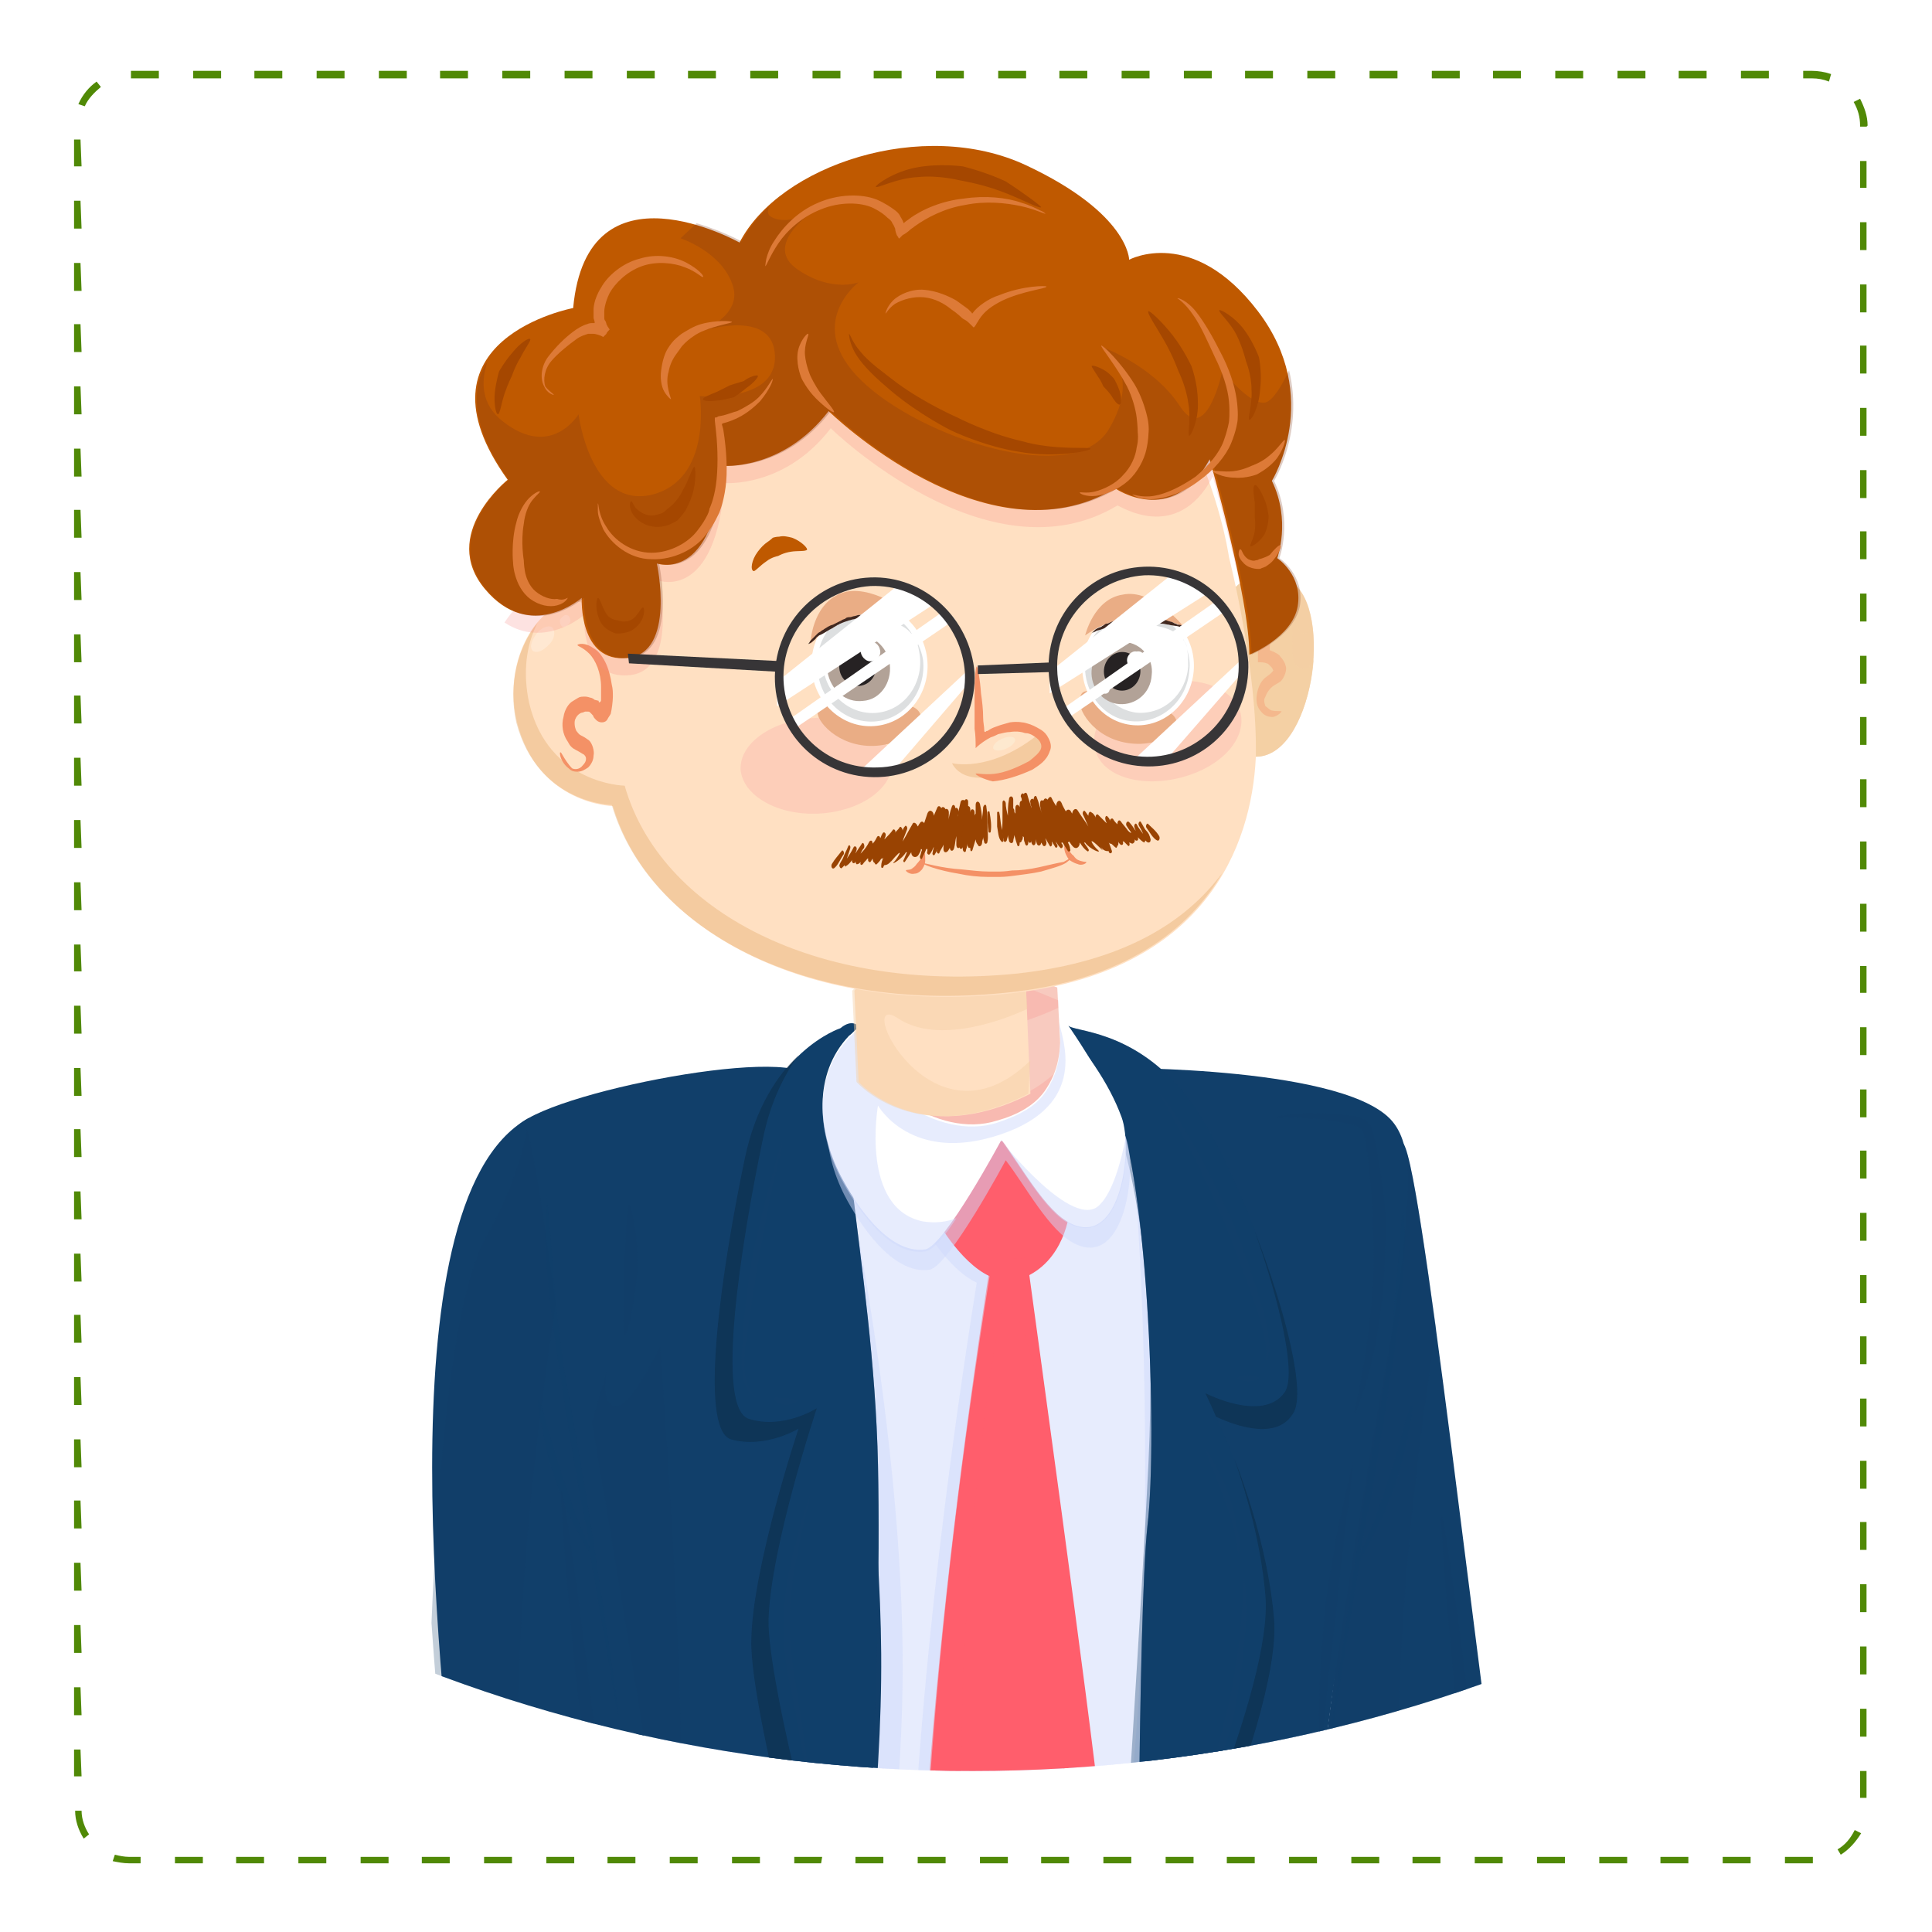 <?xml version="1.0" encoding="utf-8"?>
<!-- Generator: Adobe Illustrator 21.0.0, SVG Export Plug-In . SVG Version: 6.00 Build 0)  -->
<svg version="1.1" id="Layer_1" xmlns="http://www.w3.org/2000/svg" xmlns:xlink="http://www.w3.org/1999/xlink" x="0px" y="0px"
	 viewBox="0 0 180 180" style="enable-background:new 0 0 180 180;" xml:space="preserve">
<style type="text/css">
	.st0{fill:#FFFFFF;}
	.st1{display:none;}
	.st2{display:inline;}
	.st3{fill:url(#SVGID_1_);}
	.st4{fill:#508906;}
	.st5{clip-path:url(#SVGID_4_);}
	.st6{fill:#F8D5C9;}
	.st7{fill:#FA8C89;}
	.st8{opacity:0.25;fill:#FA8C89;}
	.st9{opacity:0.5;fill:#D0DBFD;}
	.st10{fill:#113F6A;}
	.st11{opacity:0.25;fill:#113F6A;}
	.st12{opacity:0.34;fill:#113F6A;}
	.st13{opacity:0.6;fill:#113F6A;}
	.st14{fill:#D0DBFD;}
	.st15{opacity:0.15;fill:#FA8C89;}
	.st16{opacity:0.34;fill:#0A2233;}
	.st17{fill:#FF5E6C;}
	.st18{opacity:0.5;fill:#FF5E6C;}
	.st19{fill:#FFE0C2;}
	.st20{opacity:0.45;fill:#F4D0A4;enable-background:new    ;}
	.st21{fill:#F4D0A4;}
	.st22{fill:#F49166;}
	.st23{opacity:0.62;fill:#F4D0A4;enable-background:new    ;}
	.st24{opacity:0.5;}
	.st25{opacity:0.45;fill:#E8B277;enable-background:new    ;}
	.st26{fill:#7E3716;}
	.st27{opacity:0.25;fill:#7E3716;enable-background:new    ;}
	.st28{opacity:0.3;}
	.st29{fill:#FFFCF8;}
	.st30{fill:#FDE9CF;}
	.st31{opacity:0.1;fill:#EA2F69;enable-background:new    ;}
	.st32{fill:#BF5900;}
	.st33{fill:#DD7A37;}
	.st34{fill:#A54700;}
	.st35{opacity:0.25;fill:#471807;enable-background:new    ;}
	.st36{opacity:0.2;}
	.st37{fill:#EAAD85;}
	.st38{fill:#DDDFE0;}
	.st39{fill:#B2A297;}
	.st40{fill:#262223;}
	.st41{fill:#412820;}
	.st42{fill:url(#SVGID_5_);}
	.st43{fill:url(#SVGID_6_);}
	.st44{fill:url(#SVGID_7_);}
	.st45{fill:#373537;}
	.st46{fill:url(#SVGID_8_);}
	.st47{fill:url(#SVGID_9_);}
	.st48{fill:url(#SVGID_10_);}
	.st49{fill:#994302;}
</style>
<rect class="st0" width="180" height="180"/>
<rect class="st0" width="180" height="180"/>
<g>
	<g>
		<g>
			<g class="st1">
				<g class="st2">
					<g>
						
							<radialGradient id="SVGID_1_" cx="96.333" cy="383" r="167.166" gradientTransform="matrix(1 0 0 -1 0 467)" gradientUnits="userSpaceOnUse">
							<stop  offset="0.173" style="stop-color:#FFFFFF"/>
							<stop  offset="1" style="stop-color:#36CDFF;stop-opacity:0.3"/>
						</radialGradient>
						<rect id="SVGID_2_" x="0.4" y="0.1" class="st3" width="180" height="180"/>
					</g>
				</g>
			</g>
			<g>
				<g>
					<g>
						<path class="st4" d="M168.9,173.6h-2.6V173h2.6V173.6z M163.1,173.6h-2.6V173h2.6V173.6z M157.3,173.6h-2.6V173h2.6V173.6z
							 M151.5,173.6H149V173h2.6v0.6H151.5z M145.8,173.6h-2.6V173h2.6V173.6z M140,173.6h-2.6V173h2.6V173.6z M134.2,173.6h-2.6
							V173h2.6V173.6z M128.5,173.6h-2.6V173h2.6V173.6z M122.7,173.6h-2.6V173h2.6V173.6z M116.9,173.6h-2.6V173h2.6V173.6z
							 M111.2,173.6h-2.6V173h2.6V173.6z M105.4,173.6h-2.6V173h2.6V173.6z M99.6,173.6H97V173h2.6V173.6z M93.9,173.6h-2.6V173h2.6
							V173.6z M88.1,173.6h-2.6V173h2.6V173.6z M82.3,173.6h-2.6V173h2.6V173.6z M76.5,173.6H74V173h2.6L76.5,173.6L76.5,173.6z
							 M70.8,173.6h-2.6V173h2.6V173.6z M65,173.6h-2.6V173H65V173.6z M59.2,173.6h-2.6V173h2.6V173.6z M53.5,173.6h-2.6V173h2.6
							V173.6z M47.7,173.6h-2.6V173h2.6V173.6z M41.9,173.6h-2.6V173h2.6V173.6z M36.2,173.6h-2.6V173h2.6V173.6z M30.4,173.6h-2.6
							V173h2.6V173.6z M24.6,173.6H22V173h2.6V173.6z M18.9,173.6h-2.6V173h2.6V173.6z M13.1,173.6H12c-0.5,0-1-0.1-1.5-0.2l0.2-0.6
							c0.4,0.1,0.9,0.2,1.3,0.2h1.1V173.6z M171.5,172.8l-0.3-0.5c0.7-0.4,1.2-1,1.6-1.8l0.6,0.3
							C172.9,171.6,172.3,172.3,171.5,172.8z M7.8,171.3c-0.5-0.8-0.8-1.7-0.8-2.6h0.6c0,0.8,0.3,1.6,0.7,2.2L7.8,171.3z
							 M173.9,167.5h-0.6V165h0.6V167.5z M7.6,165.5H6.9V163h0.6L7.6,165.5L7.6,165.5z M173.9,161.8h-0.6v-2.6h0.6V161.8z
							 M7.6,159.8H6.9v-2.6h0.6L7.6,159.8L7.6,159.8z M173.9,156h-0.6v-2.6h0.6V156z M7.6,154H6.9v-2.6h0.6L7.6,154L7.6,154z
							 M173.9,150.2h-0.6v-2.6h0.6V150.2z M7.6,148.2H6.9v-2.6h0.6L7.6,148.2L7.6,148.2z M173.9,144.4h-0.6v-2.6h0.6V144.4z
							 M7.6,142.4H6.9v-2.6h0.6L7.6,142.4L7.6,142.4z M173.9,138.7h-0.6v-2.6h0.6V138.7z M7.6,136.7H6.9v-2.6h0.6L7.6,136.7
							L7.6,136.7z M173.9,132.9h-0.6v-2.6h0.6V132.9z M7.6,130.9H6.9v-2.6h0.6L7.6,130.9L7.6,130.9z M173.9,127.1h-0.6v-2.6h0.6
							V127.1z M7.6,125.1H6.9v-2.6h0.6L7.6,125.1L7.6,125.1z M173.9,121.4h-0.6v-2.6h0.6V121.4z M7.6,119.4H6.9v-2.6h0.6L7.6,119.4
							L7.6,119.4z M173.9,115.6h-0.6V113h0.6V115.6z M7.6,113.6H6.9V111h0.6L7.6,113.6L7.6,113.6z M173.9,109.8h-0.6v-2.6h0.6V109.8
							z M7.6,107.8H6.9v-2.6h0.6L7.6,107.8L7.6,107.8z M173.9,104.1h-0.6v-2.6h0.6V104.1z M7.6,102.1H6.9v-2.6h0.6L7.6,102.1
							L7.6,102.1z M173.9,98.3h-0.6v-2.6h0.6V98.3z M7.6,96.3H6.9v-2.6h0.6L7.6,96.3L7.6,96.3z M173.9,92.5h-0.6V90h0.6V92.5z
							 M7.6,90.5H6.9V88h0.6L7.6,90.5L7.6,90.5z M173.9,86.8h-0.6v-2.6h0.6V86.8z M7.6,84.8H6.9v-2.6h0.6L7.6,84.8L7.6,84.8z
							 M173.9,81h-0.6v-2.6h0.6V81z M7.6,79H6.9v-2.6h0.6L7.6,79L7.6,79z M173.9,75.2h-0.6v-2.6h0.6V75.2z M7.6,73.2H6.9v-2.6h0.6
							L7.6,73.2L7.6,73.2z M173.9,69.4h-0.6v-2.6h0.6V69.4z M7.6,67.4H6.9v-2.6h0.6L7.6,67.4L7.6,67.4z M173.9,63.7h-0.6v-2.6h0.6
							V63.7z M7.6,61.7H6.9v-2.6h0.6L7.6,61.7L7.6,61.7z M173.9,57.9h-0.6v-2.6h0.6V57.9z M7.6,55.9H6.9v-2.6h0.6L7.6,55.9L7.6,55.9
							z M173.9,52.1h-0.6v-2.6h0.6V52.1z M7.6,50.1H6.9v-2.6h0.6L7.6,50.1L7.6,50.1z M173.9,46.4h-0.6v-2.6h0.6V46.4z M7.6,44.4H6.9
							v-2.6h0.6L7.6,44.4L7.6,44.4z M173.9,40.6h-0.6V38h0.6V40.6z M7.6,38.6H6.9V36h0.6L7.6,38.6L7.6,38.6z M173.9,34.8h-0.6v-2.6
							h0.6V34.8z M7.6,32.8H6.9v-2.6h0.6L7.6,32.8L7.6,32.8z M173.9,29.1h-0.6v-2.6h0.6V29.1z M7.6,27.1H6.9v-2.6h0.6L7.6,27.1
							L7.6,27.1z M173.9,23.3h-0.6v-2.6h0.6V23.3z M7.6,21.3H6.9v-2.6h0.6L7.6,21.3L7.6,21.3z M173.9,17.5h-0.6V15h0.6V17.5z
							 M7.6,15.5H6.9V13h0.6L7.6,15.5L7.6,15.5z M173.9,11.8h-0.6v-0.1c0-0.8-0.2-1.5-0.6-2.2l0.6-0.3c0.4,0.8,0.7,1.6,0.7,2.5
							L173.9,11.8L173.9,11.8z M7.9,9.9L7.3,9.7c0.4-0.9,1-1.6,1.7-2.1l0.4,0.5C8.8,8.6,8.2,9.2,7.9,9.9z M170.4,7.6
							c-0.5-0.2-1-0.3-1.6-0.3H168V6.6h0.8c0.6,0,1.2,0.1,1.8,0.3L170.4,7.6z M164.8,7.3h-2.6V6.6h2.6V7.3z M159,7.3h-2.6V6.6h2.6
							V7.3z M153.3,7.3h-2.6V6.6h2.6V7.3z M147.5,7.3h-2.6V6.6h2.6V7.3z M141.7,7.3h-2.6V6.6h2.6V7.3z M136,7.3h-2.6V6.6h2.6V7.3z
							 M130.2,7.3h-2.6V6.6h2.6V7.3z M124.4,7.3h-2.6V6.6h2.6V7.3z M118.6,7.3H116V6.6h2.6V7.3z M112.9,7.3h-2.6V6.6h2.6V7.3z
							 M107.1,7.3h-2.6V6.6h2.6V7.3z M101.3,7.3h-2.6V6.6h2.6V7.3z M95.6,7.3H93V6.6h2.6V7.3z M89.8,7.3h-2.6V6.6h2.6V7.3z M84,7.3
							h-2.6V6.6H84V7.3z M78.3,7.3h-2.6V6.6h2.6V7.3z M72.5,7.3h-2.6V6.6h2.6V7.3z M66.7,7.3h-2.6V6.6h2.6V7.3z M61,7.3h-2.6V6.6H61
							V7.3z M55.2,7.3h-2.6V6.6h2.6V7.3z M49.4,7.3h-2.6V6.6h2.6V7.3z M43.6,7.3H41V6.6h2.6V7.3z M37.9,7.3h-2.6V6.6h2.6V7.3z
							 M32.1,7.3h-2.6V6.6h2.6V7.3z M26.3,7.3h-2.6V6.6h2.6V7.3z M20.6,7.3H18V6.6h2.6V7.3z M14.8,7.3h-2.6V6.6h2.6
							C14.8,6.6,14.8,7.3,14.8,7.3z"/>
					</g>
				</g>
			</g>
		</g>
	</g>
</g>
<g>
	<g>
		<g>
			<g>
				<g>
					<g>
						<g>
							<g>
								<defs>
									<ellipse id="SVGID_3_" cx="90.6" cy="48" rx="129.7" ry="117"/>
								</defs>
								<clipPath id="SVGID_4_">
									<use xlink:href="#SVGID_3_"  style="overflow:visible;"/>
								</clipPath>
								<g class="st5">
									<g>
										<g>
											<path class="st6" d="M138.1,246c0.1,0.8-2.2,11.8,1.5,12.3c3.7,0.5,2.8-6,4.5-6.6c1.7-0.6,4.4,18.3,7.2,18.5
												c2.8,0.3,5.3-9.9,5.8-12.1c0,0,1.2,3,2.3,2.4c1.1-0.6-3.2-14.5-6.1-19.9C150.4,235.3,137.5,242.7,138.1,246z"/>
											<path class="st7" d="M152,254.3c0.1,0,0.5,2,0.7,4.1c0.3,2,0.5,4.1,0.5,4.1s0,0.5,0.1,1.3c0,0.8,0.1,1.8,0,2.9
												c0,1-0.3,2.1-0.7,2.8c-0.4,0.7-0.9,1-0.9,0.9c0,0,0.4-0.3,0.7-1c0.3-0.7,0.5-1.7,0.5-2.7c0-1-0.1-2-0.2-2.8
												c-0.1-0.8-0.1-1.3-0.1-1.3s-0.1-2.1-0.3-4.1C152.1,256.3,151.9,254.3,152,254.3z M154.9,257.9c0,1.9-0.2,3.8-0.2,3.8
												s0,0.5-0.1,1.2c0,0.7-0.1,1.6-0.3,2.6c-0.2,0.9-0.5,1.8-0.8,2.4c-0.3,0.6-0.6,1-0.6,1c0,0,0.4-0.3,0.8-0.9
												c0.4-0.6,0.8-1.5,1-2.4c0.2-0.9,0.4-1.9,0.4-2.6c0.1-0.7,0.1-1.2,0.1-1.2s0.1-1.9,0-3.8c-0.1-1.9-0.3-3.8-0.4-3.8
												C154.9,254.1,155,256,154.9,257.9z M156.2,253.5c0.2,1,0.3,2,0.3,2s0.2,1,0.2,2c0.1,1,0,2,0.1,2c0.1,0,0.3-1,0.4-2
												c0.1-1,0-2,0-2s-0.2-1-0.5-2c-0.3-1-0.8-1.9-0.9-1.8C155.7,251.6,156,252.6,156.2,253.5z"/>
											<path class="st8" d="M159.4,260.6c0.2-0.1,0.2-0.7,0.1-1.6c-1.4-0.9-2.8-5.5-2.9-5.6c-0.1-0.1-0.3,10.1-3.2,11.9
												c-2.8,1.8-4.8-8.2-6.6-11.2c-1.8-3-2.8-2.4-2.8-2.4c1.7-0.6,4.4,18.3,7.2,18.5c2.8,0.3,5.3-9.9,5.8-12.1
												C157.1,258.2,158.3,261.2,159.4,260.6z"/>
											<path class="st8" d="M139.6,258.3c2,0.3,2.6-1.5,3.1-3.2c-0.5,0.6-1,1.1-1.8,1.3c-2.4,0.5-3.7-10.3,1.7-9
												c4,0.9,9.4-2.3,11.9-4.1c-0.4-1-0.8-1.8-1.2-2.5c-2.9-5.4-15.8,2-15.2,5.3C138.2,246.8,135.9,257.8,139.6,258.3z"/>
											<path class="st0" d="M137.2,240.6l0.5,4.2c0,0,8,4.4,17.4-3.4l-1.8-4.5L137.2,240.6z"/>
											<path class="st9" d="M152.7,243.3c-8.6,2.3-14.7-0.4-10.2-0.7c5-0.3,10.1-3.2,11.5-4l-0.6-1.5l-16.2,3.6l0.5,4.2
												C137.7,244.9,144.4,248.5,152.7,243.3z"/>
											<path class="st10" d="M130.6,106.5c1.6-0.9,7.3,52.7,9.9,68c2.6,15.3,14.9,62,14.9,62s-11.8,7-20.9,3.1
												c0,0-9.9-57.3-10.6-66.8C123.1,163.2,116.5,114.4,130.6,106.5z"/>
											<path class="st11" d="M131.1,107.5c-0.5,2.6-1.5,5.9-3.8,10c-3.2,5.7-4.5,21.8-5.1,36c0.6,8.8,1.4,16.1,1.7,19.3
												c0.7,9.6,10.6,66.8,10.6,66.8c9.1,3.8,20.9-3.1,20.9-3.1s-2.3-8.6-5-19.6c-0.5,6.2-2,15.9-7.1,15.9c-0.5,0-1-0.2-1.4-0.4
												c-2.5-1.3-3.8-4.9-4.7-7.3c-1.5-4-2.4-8.2-3-12.4c-0.4-2.5-1.1-5-1.5-7.4c-1.6-12.8-2.5-25.7-2.5-38.7
												c0-14.3,1.4-28.7,3.6-42.8C132.7,116,131.8,109.8,131.1,107.5z"/>
											<path class="st12" d="M140.5,188.9c-0.1,0-0.1-2-0.1-3.9c0-2-0.1-3.9-0.1-3.9s0-2-0.1-3.9c-0.1-2-0.2-3.9-0.1-3.9
												c0.1,0,0.4,1.9,0.5,3.9c0.2,2,0.3,3.9,0.3,3.9s0,2-0.1,4C140.7,186.9,140.5,188.9,140.5,188.9z M142.6,194.3
												c0-0.9,0-2,0-3.1c0-2.3-0.2-4.5-0.2-4.5s-0.2-2.3-0.5-4.5c-0.2-1.1-0.3-2.3-0.5-3.1c-0.2-0.8-0.3-1.4-0.3-1.4
												c0,0,0,0.6,0.1,1.4c0.1,0.8,0.2,2,0.3,3.1c0.2,2.3,0.3,4.5,0.3,4.5s0.2,2.3,0.3,4.5c0.1,1.1,0.1,2.3,0.2,3.1
												c0,0.9,0.1,1.4,0.1,1.4C142.5,195.7,142.6,195.1,142.6,194.3z"/>
											<path class="st13" d="M137.9,169.2c-0.4-4.7-0.9-9.4-0.9-9.4s-0.6-4.7-1.2-9.3c-0.3-2.3-0.7-4.7-0.9-6.4
												c-0.3-1.7-0.5-2.9-0.6-2.9c-0.1,0,0,1.2,0.1,2.9c0.1,1.8,0.3,4.1,0.5,6.5c0.4,4.7,0.9,9.4,0.9,9.4s0.6,4.7,1.2,9.3
												c0.3,2.3,0.7,4.7,0.9,6.4c0.3,1.7,0.5,2.9,0.6,2.9c0.1,0,0-1.2-0.1-3C138.3,173.9,138.1,171.5,137.9,169.2z"/>
											<path class="st13" d="M148.2,214.5c-0.2-3-0.7-6-0.7-6s-0.6-3-1.4-5.9c-0.8-2.9-1.9-5.8-2-5.7c-0.2,0.1,0.6,3,1.2,5.9
												c0.6,3,1.1,5.9,1.1,5.9s0.6,2.9,1.1,5.9c0.5,3,0.8,6,1,6C148.5,220.5,148.5,217.5,148.2,214.5z"/>
										</g>
										<path class="st9" d="M82.5,98.9c0,0-22.3,3.8-29.5,8.6c0,0,8.8,25.8,3.9,37.9c3.9,12.2,6.8,24.8,8.6,37.5
											c0.5,3.7,0.9,7.4,1.1,11.1c0.2,3.5-1.2,8.4,3.4,9.3c3.1,0.7,6.2,1.3,9.4,1.9c8.5,1.4,17.4,2.3,26,1.2
											c3.7-0.5,8.2-1,11-3.7c2.1-2,2.2-5,2.6-7.6c0.9-6.5,1.9-12.9,2.7-19.4c2.2-15.8,4.3-31.7,5.7-47.6c0.3-3,0.5-6,0.6-8.9
											C128.7,98.2,97.7,98.7,82.5,98.9z"/>
										<path class="st0" d="M82.5,98.9c0,0-22.3,3.8-29.5,8.6c0,0,8.8,25.8,3.9,37.9c3.9,12.2,6.8,24.8,8.6,37.5
											c0.5,3.7,0.9,7.4,1.1,11.1c0.2,3.5-1.2,8.4,3.4,9.3c3.1,0.7,6.2,1.3,9.4,1.9c8.5,1.4,17.4,2.3,26,1.2
											c3.7-0.5,8.2-1,11-3.7c2.1-2,2.2-5,2.6-7.6c0.9-6.5,1.9-12.9,2.7-19.4c2.2-15.8,4.3-31.7,5.7-47.6c0.3-3,0.5-6,0.6-8.9
											C128.7,98.2,97.7,98.7,82.5,98.9z"/>
										<path class="st9" d="M82.5,98.9c0,0-22.3,3.8-29.5,8.6c0,0,8.8,25.8,3.9,37.9c3.9,12.2,6.8,24.8,8.6,37.5
											c0.5,3.7,0.9,7.4,1.1,11.1c0.2,3.5-1.2,8.4,3.4,9.3c3.1,0.7,6.2,1.3,9.4,1.9c8.5,1.4,17.4,2.3,26,1.2
											c3.7-0.5,8.2-1,11-3.7c2.1-2,2.2-5,2.6-7.6c0.9-6.5,1.9-12.9,2.7-19.4c2.2-15.8,4.3-31.7,5.7-47.6c0.3-3,0.5-6,0.6-8.9
											C128.7,98.2,97.7,98.7,82.5,98.9z"/>
										<g>
											<path class="st9" d="M78.9,113.8l0-0.1C78.9,113.6,78.9,113.7,78.9,113.8z"/>
											<path class="st9" d="M105.3,106.2c2.1,15,4.1,92.5-12.1,89.2c-14.4-2.9-14.5-73.8-14.3-81.2c0-0.3,0-0.4,0-0.5L72,203.7
												c2.4,0.5,4.9,1,7.3,1.4c8.5,1.4,17.4,2.3,26,1.2c3.7-0.5,8.2-1,11-3.7c0.1-0.1,0.1-0.1,0.2-0.2
												c2.2-5.9-1.1-14.4,0.6-28.7C119.5,153.6,103.2,91.2,105.3,106.2z"/>
											<path class="st14" d="M95.9,189.2c0,0,0.1,0.5,0.1,1.4c0,0.8,0.1,1.9,0.1,3c0,2.2,0.1,4.4,0.1,4.4s-0.1,2.2-0.1,4.4
												c-0.1,1.1-0.2,2.2-0.4,3c-0.2,0.8-0.5,1.3-0.5,1.3c0,0,0.2-0.5,0.3-1.3c0.1-0.8,0.2-1.9,0.2-3c0-2.2-0.1-4.4-0.1-4.4
												s0.1-2.2,0.1-4.4c0-1.1,0.1-2.2,0.1-3C95.8,189.7,95.8,189.2,95.9,189.2z"/>
										</g>
										<path class="st6" d="M80.2,92.2l0.6,9.7c0,0,6.5,7.3,18.3,1.1l-0.6-11C98.5,92,84.6,86.5,80.2,92.2z"/>
										<path class="st15" d="M80.2,92.2l0.6,9.7c0,0,6.5,7.3,18.3,1.1l-0.6-11C98.5,92,84.6,86.5,80.2,92.2z"/>
										<path class="st8" d="M99.1,103l-0.2-3.6c-10.6,10.5-19.2-7.8-14-4.4c4.4,2.9,11.5-0.1,13.7-1.1l0-0.7
											c-1.7-0.7-6.1-2.6-11-3.7c-3-0.1-5.8,0.5-7.4,2.6l0.6,9.7C80.8,101.9,87.2,109.2,99.1,103z"/>
										<path class="st12" d="M102.1,100.3c0,0,22.4-0.2,26.3,5.2c1.7,2.3,1.3,6.2,1.1,8.9c-0.4,5.4-1.3,10.7-2.3,16
											c-2.6,14.6-4.7,27.6-6.3,42.4c-0.9,8.6-2.2,18.8-2.3,27.4c0,3.6-0.1,7.3,0,11c0,2.6,1.2,7.8-0.2,10.1
											c-2.2,3.6-10.9,3.4-14.2,1.9c-3.2-1.5,1.5-59.8,2.8-86.9C108.3,109.1,102.1,100.3,102.1,100.3z"/>
										<path class="st10" d="M103.6,99.5c0,0,22.4-0.2,26.3,5.2c1.7,2.3,1.3,6.2,1.1,8.9c-0.4,5.4-1.3,10.7-2.3,16
											c-2.6,14.6-4.7,27.6-6.3,42.4c-0.9,8.6-2.2,18.8-2.3,27.4c0,3.6-0.1,7.3,0,11c0,2.6,1.2,7.8-0.2,10.1
											c-2.2,3.6-10.9,3.4-14.2,1.9c-3.2-1.5,1.5-59.8,2.8-86.9C109.8,108.3,103.6,99.5,103.6,99.5z"/>
										<path class="st10" d="M99.5,95.5c0.3,0.7,6.1,0.2,11.2,6.8c5.1,6.7,11.9,26.5,9.9,29.4c-2,2.9-7.4,0.1-7.4,0.1
											s4.6,9.1,5.5,19c0.8,9.8-12.7,37.7-12.7,37.7s0-37.8,0.9-46.3c1-8.5,0-33.8-3.3-40C101.3,98,99.5,95.5,99.5,95.5z"/>
										<path class="st12" d="M99.5,95.5c0.3,0.7,6.1,0.2,11.2,6.8c5.1,6.7,11.9,26.5,9.9,29.4c-2,2.9-7.4,0.1-7.4,0.1
											s4.6,9.1,5.5,19c0.8,9.8-12.7,37.7-12.7,37.7s0-37.8,0.9-46.3c1-8.5,0-33.8-3.3-40C101.3,98,99.5,95.5,99.5,95.5z"/>
										<g>
											<path class="st16" d="M115,135.9c1.2,3.5,2.5,8,2.9,12.8c0.7,8.4-9,29.8-11.9,36c0,2.4,0,3.8,0,3.8s13.5-27.8,12.7-37.7
												C118.2,145.1,116.4,139.5,115,135.9z"/>
											<path class="st16" d="M116.9,114.7c2.4,6.8,3.9,13.4,2.8,15c-2,2.9-7.4,0.1-7.4,0.1s0.4,0.8,1,2.2
												c1.1,0.5,5.4,2.4,7.1-0.2C121.8,130.1,119.8,122.2,116.9,114.7z"/>
										</g>
										<path class="st12" d="M130.4,134.4c-0.5,1.8-1.1,3.6-1.1,3.6s-0.6,1.8-1.2,3.5c-0.6,1.5-1.3,3-1.4,3.4
											c0.6-3.4,1.1-5.8,1.1-5.8c0.6-3.5,1.2-7,1.7-10.5c0.7-4.2,1.2-8.2,1.4-12.4c0.1-1.6-0.3-3.2-0.1-4.8
											c-0.6,5.7-0.8,11.7-1.8,17.4c-0.6,3.4-1.2,6.8-1.8,10.2c0,0-4.2,28.3-4,28.3c0.1,0,2.3-15.3,3.6-22.3c0,0,0,0.1,0,0.1
											c0.1,0,1-1.6,1.8-3.3c0.8-1.7,1.4-3.5,1.4-3.5s0.6-1.8,1-3.7c0.4-1.8,0.7-3.7,0.6-3.7
											C131.3,130.8,130.9,132.6,130.4,134.4z"/>
										<g>
											<path class="st9" d="M84.1,154.3c-0.2-25.2-7.2-54.2-7.2-54.2c-0.1,0-0.2-0.1-0.3-0.1c-7.1,1.5-18.8,4.2-23.6,7.5
												c0,0,7.1,20.9,5,33.9c1.4,7.6,2.6,14.6,3.2,19.1c1.8,7.4,3.3,14.9,4.4,22.3c0.5,3.7,0.9,7.4,1.1,11.1
												c0.2,3.5-1.2,8.4,3.3,9.3c2.8,0.6,5.6,1.2,8.5,1.7C81.4,190.1,84.2,169.3,84.1,154.3z"/>
											<path class="st10" d="M74.9,99.9c0,0,7,29,7.2,54.2c0.2,25.2-7.9,66.9-10.9,69.1c-3,2.2-17.5-3.5-18.3-6.5
												c-0.8-3,7.4-43.7,6.6-53.3C58.7,153.8,50.2,109,48,106C45.7,103.1,70.4,97.7,74.9,99.9z"/>
											<path class="st10" d="M78.3,95.8c0,0-6.8,2.2-8.9,12.2c-2.1,10-4.4,25.2-1.3,26.2c3.2,0.9,6.3-1,6.3-1S70.1,146,70,152.8
												c-0.2,6.8,7.5,35.3,9,35.1c1.5-0.3,3.2-32.3,2.8-51.4c-0.4-19.1-5.4-36.1-1.7-40.7C80.1,95.7,79.5,94.8,78.3,95.8z"/>
											<path class="st12" d="M78.3,95.8c0,0-6.8,2.2-8.9,12.2c-2.1,10-4.4,25.2-1.3,26.2c3.2,0.9,6.3-1,6.3-1S70.1,146,70,152.8
												c-0.2,6.8,7.5,35.3,9,35.1c1.5-0.3,3.2-32.3,2.8-51.4c-0.4-19.1-5.4-36.1-1.7-40.7C80.1,95.7,79.5,94.8,78.3,95.8z"/>
											<path class="st16" d="M71.6,150.9c0.2-6.8,4.5-19.7,4.5-19.7s-3.1,2-6.3,1c-3.2-0.9-0.8-16.2,1.3-26.2
												c0.7-3.4,2-5.9,3.3-7.7c-1.9,1.8-4,4.8-5,9.6c-2.1,10-4.4,25.2-1.3,26.2c3.2,0.9,6.3-1,6.3-1S70.1,146,70,152.8
												c-0.2,6.8,7.5,35.3,9,35.1c0.3,0,0.6-1.2,0.8-3.2C77.3,179.2,71.5,156.8,71.6,150.9z"/>
											<g>
												<path class="st11" d="M56.6,127.5l0.2-0.8C56.7,126.9,56.7,127.2,56.6,127.5z"/>
												<path class="st11" d="M69.3,200.3c-7.6-4.1-5.5-26.2-5.9-40.1c-0.3-13.9-1.9-34.8-1.9-34.8s-2.6,5.6-4.1,5.6
													c-1.2,0-1.1-2.1-0.8-3.5l-1.9,6.5c2.4,12.2,4.5,24.8,4.9,29.4c0.7,8.4-5.4,40.6-6.5,50.6c5.1,3.4,11.4,6.9,16.8,9.7
													c0.6-0.1,1-0.2,1.3-0.5c1.9-1.5,6-19.4,8.6-38.8C77.5,192.9,73.8,202.7,69.3,200.3z"/>
											</g>
										</g>
										<path class="st11" d="M120,220.4c1.4-2.3,0.2-7.5,0.2-10.1c0-3.7,0-7.3,0-11c0-2.9,0.2-5.9,0.4-9
											c-1.7,7.8-4.4,15.5-8.1,16.1c-7.7,1.3-6.6-22.7-6.6-22.7s-0.1,0.4-0.2,1c-1.1,19.7-1.6,36.7,0.1,37.5
											C109.1,223.8,117.8,224,120,220.4z"/>
										<g>
											<g>
												<path class="st10" d="M70.4,130.2c0,0-0.8-0.4-1.1-1.6c-0.3-1.2-0.2-2.7-0.1-4.2c0.2-3.1,0.7-6.1,0.7-6.1s0.5-3,1.3-6
													c0.4-1.5,0.8-3,1.1-4.1c0.3-1.1,0.6-1.8,0.6-1.8c0,0-0.1,0.8-0.4,1.9c-0.3,1.1-0.6,2.6-0.9,4.1c-0.6,3-1.1,6-1.1,6
													s-0.5,3-0.9,6c-0.2,1.5-0.4,3-0.1,4.1C69.8,129.7,70.5,130.2,70.4,130.2z"/>
											</g>
											<g>
												<path class="st10" d="M74.3,130.5c0,0.1-0.2,0.2-0.5,0.3c-0.3,0.1-0.6,0.1-0.6,0.1s-0.3,0-0.6-0.2
													c-0.3-0.1-0.5-0.3-0.5-0.4c0-0.1,0.3-0.1,0.6-0.1c0.3,0,0.5,0,0.5,0s0.3,0,0.5,0.1C74,130.4,74.3,130.4,74.3,130.5z"/>
											</g>
											<g>
												<path class="st10" d="M75.5,166.3c0,0-0.1-0.2-0.2-0.6c-0.1-0.4-0.2-0.9-0.3-1.5c-0.3-1.3-0.6-3-0.9-4.7
													c-0.3-1.7-0.7-3.4-0.9-4.7c-0.2-1.3-0.2-2.2-0.2-2.2s0-0.9,0-2.2c0.1-1.3,0.3-3.1,0.7-4.8c0.4-1.7,0.8-3.4,1.2-4.6
													c0.2-0.6,0.4-1.1,0.5-1.5c0.1-0.4,0.2-0.6,0.2-0.6c0,0-0.2,0.9-0.5,2.1c-0.3,1.3-0.7,3-1,4.7c-0.3,1.7-0.5,3.4-0.5,4.7
													c0,1.3,0,2.1,0,2.1s0,0.9,0.2,2.1c0.1,1.3,0.5,3,0.7,4.7c0.3,1.7,0.5,3.4,0.7,4.7c0.1,0.6,0.2,1.2,0.2,1.6
													C75.5,166.1,75.5,166.3,75.5,166.3z"/>
											</g>
											<g>
												<path class="st10" d="M118,126.8c-0.1,0,0.1-0.9-0.2-2.1c-0.2-1.2-0.7-2.8-1.3-4.4c-1.1-3.2-2.4-6.3-2.4-6.3
													s-1.3-3.1-2.8-6.1c-0.8-1.5-1.6-3-2.2-4.1c-0.6-1.1-1.1-1.8-1-1.9c0,0,0.1,0.2,0.4,0.5c0.2,0.3,0.5,0.7,0.9,1.3
													c0.7,1.1,1.6,2.5,2.4,4c1.6,3,3,6.1,3,6.1s1.3,3.1,2.3,6.4c0.5,1.6,1,3.3,1.1,4.5c0.1,0.6,0.1,1.2,0,1.5
													C118.1,126.6,118.1,126.9,118,126.8z"/>
											</g>
											<g>
												<path class="st10" d="M117.3,128.4c0,0.2-1,0.3-1,0.3s-1-0.1-1-0.3c0-0.2,1-0.3,1-0.3S117.3,128.2,117.3,128.4z"/>
											</g>
											<g>
												<path class="st10" d="M115.4,144.7c-0.1,0-0.2-1.3-0.5-2.5c-0.3-1.2-0.8-2.4-0.8-2.4s-0.4-1.2-0.9-2.4
													c-0.5-1.2-1-2.4-0.9-2.4c0.1,0,0.7,1.1,1.3,2.2c0.6,1.2,1,2.4,1,2.4s0.4,1.2,0.6,2.5
													C115.6,143.4,115.5,144.7,115.4,144.7z"/>
											</g>
											<g>
												<path class="st10" d="M110.4,171.5c0,0,0.3-0.7,0.7-1.8c0.5-1.1,1-2.6,1.5-4.1c1-3,1.7-6.1,1.7-6.1s0.7-3.1,1.1-6.2
													c0.2-1.6,0.3-3.2,0.4-4.3c0.1-1.2,0.1-2,0.1-2c0,0,0,0.2,0.1,0.5c0,0.3,0.1,0.8,0.1,1.4c0,1.2,0,2.8-0.2,4.4
													c-0.3,3.2-0.9,6.3-0.9,6.3s-0.7,3.1-1.9,6.1c-0.6,1.5-1.2,3-1.7,4c-0.3,0.5-0.5,1-0.7,1.3
													C110.6,171.3,110.5,171.5,110.4,171.5z"/>
											</g>
										</g>
										<path class="st13" d="M58.6,112.2c-0.2,0-0.2,1.5-0.3,3.1c-0.1,1.5-0.2,3-0.2,3s0,1.5,0,3c0,1.5-0.1,3,0.1,3.1
											c0.2,0,0.6-1.5,0.8-3c0.3-1.5,0.4-3.1,0.4-3.1s0-1.5-0.1-3.1C59.1,113.7,58.8,112.2,58.6,112.2z"/>
										<path class="st13" d="M129.1,113.3c0-0.5-0.1-1.2-0.2-2c-0.1-0.8-0.2-1.8-0.4-2.9c-0.1-0.5-0.2-1.1-0.3-1.6
											c-0.1-0.5-0.2-1.1-0.4-1.7c-0.1-0.3-0.4-0.6-0.7-0.8c-0.3-0.2-0.6-0.3-0.9-0.3c-0.6-0.1-1.1-0.2-1.6-0.2
											c-1.1-0.1-2-0.1-2.9-0.1c-1.7,0.1-2.8,0.3-2.8,0.4c0,0.1,1.1,0,2.8,0.1c0.8,0,1.8,0.1,2.8,0.3c1,0.2,2.3,0.3,2.5,1
											c0.2,0.4,0.2,1,0.3,1.5c0.1,0.5,0.2,1.1,0.2,1.6c0.1,1,0.2,2,0.3,2.8c0.1,0.8,0.1,1.5,0.1,2c0,0.5,0,0.8,0,0.8
											s0.3,4.4-0.3,8.8c-0.2,2.2-0.6,4.4-0.9,6c-0.3,1.6-0.6,2.7-0.5,2.7c0.1,0,0.5-1,1-2.6c0.5-1.6,1-3.8,1.3-6
											c0.7-4.4,0.6-9,0.6-9S129.1,113.8,129.1,113.3z"/>
										<path class="st13" d="M124.6,142.6c-0.6,3.3-1.1,6.6-1.1,6.6s-0.3,3.3-0.5,6.7c-0.2,3.3-0.1,6.7,0,6.7
											c0.2,0,0.5-3.3,0.8-6.6c0.4-3.3,0.8-6.6,0.8-6.6s0.3-3.3,0.7-6.6c0.4-3.3,0.9-6.6,0.7-6.6
											C126.1,136,125.3,139.3,124.6,142.6z"/>
										<g>
											<path class="st9" d="M102,190.6c-1.4,4.1-3.9,8.4-6.7,11.6c-0.2,0.2-0.4,0.4-0.6,0.4c-0.3,0-0.5-0.2-0.7-0.4
												c-0.7-0.8-1.4-1.6-2.1-2.4c-8.6-9.8-7.4-20.4-6.5-32.7c1.1-15.9,3.1-31.9,5.6-47.6c-2.8-1.3-5-5.4-5-5.4
												c-0.4-2.7,3.6-6.9,6.2-7.2c2.6-0.3,6.3,6.1,6.3,6.1s-0.2,4.5-3.8,6.4c0.2,1.6,5.6,40.4,6.7,50.8c0.3,2.8,0.7,5.6,1.1,8.3
												C103.1,182.7,103.5,186.5,102,190.6z"/>
											<g>
												<path class="st17" d="M103.2,190c-1.4,4.1-3.9,8.4-6.7,11.6c-0.2,0.2-0.4,0.4-0.6,0.4c-0.3,0-0.5-0.2-0.7-0.4
													c-0.7-0.8-1.4-1.6-2.1-2.4c-8.6-9.8-7.4-20.4-6.5-32.7c1.1-15.9,3.1-31.9,5.6-47.6c-2.8-1.3-5-5.4-5-5.4
													c-0.4-2.7,3.6-6.9,6.2-7.2c2.6-0.3,6.3,6.1,6.3,6.1s-0.2,4.5-3.8,6.4c0.2,1.6,5.6,40.4,6.7,50.8
													c0.3,2.8,0.7,5.6,1.1,8.3C104.2,182.1,104.6,185.9,103.2,190z"/>
												<path class="st18" d="M103.6,177.9c-0.1-0.4-0.1-0.8-0.2-1.1c-1.1,10.5-5.9,18.3-11.4,7.1c-5.7-11.5,0.2-61.5,1.7-62.5
													c1-0.6,2.9,6.5,4,11c-1-7.5-1.8-13.1-1.9-13.7c1.5-0.7,2.3-1.9,2.9-3.1c-0.9,0.7-3.9,2.8-6.3,0.9
													c-2.8-2.3-0.5-9.1-0.2-9.6c0,0-0.8,0.3-1.9,0.9c-1.9,1.5-3.5,3.9-3.2,5.6c0,0,2.2,4.1,5,5.4
													c-2.4,15.8-4.4,31.7-5.6,47.6c-0.9,12.2-2.1,22.9,6.5,32.7c0.7,0.8,1.4,1.6,2.1,2.4c0.2,0.2,0.4,0.4,0.7,0.4
													c0.3,0,0.4-0.2,0.6-0.4c2.7-3.2,5.2-7.6,6.7-11.6C104.6,185.9,104.2,182.1,103.6,177.9z"/>
												<path class="st17" d="M99.7,168.2c-0.3,0-3-20.5-3-20.5s-2.1-20.6-1.7-20.6c0.3,0,3,20.5,3,20.5S100,168.2,99.7,168.2z
													 M101.1,179c0.1-1.4,0-2.8,0-2.8s-0.2-1.4-0.4-2.8c-0.2-1.4-0.6-2.8-0.8-2.7c-0.2,0-0.1,1.4-0.1,2.8c0,1.4,0,2.8,0,2.8
													s0.2,1.4,0.3,2.8c0.2,1.4,0.3,2.8,0.5,2.8C100.9,181.8,101,180.4,101.1,179z M96.4,115.3c0.4-0.9,0.3-1.9,0.3-1.9
													s-0.2-1-0.8-1.7c-0.6-0.8-1.5-1.1-1.6-0.9c-0.1,0.2,0.5,0.7,0.8,1.4c0.3,0.7,0.3,1.4,0.3,1.4s0.2,0.7,0.1,1.5
													c-0.1,0.8-0.5,1.5-0.4,1.6C95.3,116.8,96,116.3,96.4,115.3z"/>
											</g>
										</g>
										<g>
											<path class="st9" d="M80.4,97.6c0.1,0,0.2-0.1,0.2-0.1c-0.5,0.2,1,3.8,1.3,4.2c0.8,1.2,1.9,2.2,3.1,3
												c2.4,1.6,5.5,2.5,8.3,1.6c1.8-0.5,3.6-1.4,4.6-3c1.3-2,1.4-4.1,1.2-6.3c2.3,2.6,4.6,5.7,5.8,9c1.1,3-0.1,12.1-4.7,9.9
												c-2.4-1.1-4.7-5.5-6.5-7.8c0,0-5.3,9.9-7.1,10.2c-3.5,0.5-6.6-4.4-7.9-6.9c-2.1-4.1-2.6-9.4,0.8-13
												C79.7,98.2,80.1,97.8,80.4,97.6z"/>
											<path class="st0" d="M80,95.7c0.1,0,0.2-0.1,0.2-0.1c-0.5,0.2,1,3.8,1.3,4.2c0.8,1.2,1.9,2.2,3.1,3
												c2.4,1.6,5.5,2.5,8.3,1.6c1.8-0.5,3.6-1.4,4.6-3c1.3-2,1.4-4.1,1.2-6.3c2.3,2.6,4.6,5.7,5.8,9c1.1,3-0.1,12.1-4.7,9.9
												c-2.4-1.1-4.7-5.5-6.5-7.8c0,0-5.3,9.9-7.1,10.2c-3.5,0.5-6.6-4.4-7.9-6.9c-2.1-4.1-2.6-9.4,0.8-13
												C79.4,96.3,79.7,95.9,80,95.7z"/>
											<g>
												<path class="st9" d="M86,113.8c-5.9-1.2-4.2-10.8-4.2-10.8s3.1,5.5,11.4,2.7c8.4-2.8,5.7-9,5.5-10.4
													c0.2,2.2,0.1,4.3-1.2,6.3c-1,1.6-2.8,2.4-4.6,3c-2.8,0.9-5.9,0-8.3-1.6c-1.2-0.8-2.3-1.8-3.1-3
													c-0.3-0.5-1.8-4.1-1.3-4.2c-0.1,0-0.2,0.1-0.2,0.1c-0.3,0.2-0.7,0.6-0.9,0.8c-3.4,3.6-2.9,8.9-0.8,13
													c1.3,2.5,4.4,7.4,7.9,6.9c0.7-0.1,1.8-1.4,2.9-3.1C88.3,113.8,87.3,114,86,113.8z"/>
												<path class="st9" d="M93.3,106.3c1.8,2.3,4.1,6.7,6.5,7.8c4,1.8,5.4-4.5,5.1-8.2c-0.5,2.6-1.3,5.2-2.4,6.3
													C100.1,114.9,93.3,106.3,93.3,106.3z"/>
											</g>
										</g>
										<g>
											<g>
												<g>
													<g>
														<path class="st19" d="M79.6,92.3l0.4,8.5c0,0,5.6,6.4,16,1.1l-0.4-9.6C95.8,92.3,83.6,87.3,79.6,92.3z"/>
														<path class="st20" d="M96,98.8c-9.3,9.1-16.7-6.9-12.3-3.9c3.8,2.5,10.1,0,12-0.9v-0.4l-0.1-1.1
															c-0.1-0.2-0.2-0.4-0.4-0.4c-0.6-0.3-1.8-0.7-3.5-1.1c-1.8-0.3-3.9-0.5-5.7-1c-0.6,0-1.3,0-1.8,0.1c0,0,0,0-0.1,0
															c-0.3,0-0.5,0.1-0.9,0.1c0,0,0,0-0.1,0c-0.3,0.1-0.5,0.1-0.8,0.2h-0.1c-0.3,0.1-0.4,0.2-0.6,0.3c-0.1,0-0.1,0-0.2,0.1
															c-0.3,0.1-0.4,0.3-0.7,0.4c0,0-0.1,0-0.1,0.1c-0.2,0.1-0.4,0.3-0.5,0.4c-0.1,0-0.1,0.1-0.2,0.1
															c-0.2,0.2-0.4,0.4-0.5,0.5l0,0l0.4,8.5c0,0,5.6,6.4,16,1.1L96,98.8z"/>
													</g>
													<g>
														<g>
															<g>
																<g>
																	<g>
																		<path class="st21" d="M114.4,55.5c0,0,2.5-3.6,5.9-1.3c4,2.6,2,16.5-3.4,16.3C111.4,70.3,113.5,55.2,114.4,55.5z"
																			/>
																		<path class="st20" d="M114.4,55.5c0,0,2.5-3.6,5.9-1.3c4,2.6,2,16.5-3.4,16.3C111.4,70.3,113.5,55.2,114.4,55.5z"
																			/>
																		<g>
																			<g>
																				<path class="st22" d="M119.4,66.3c0-0.1-0.4,0-0.9-0.1c-0.3-0.1-0.4-0.3-0.6-0.4c-0.1-0.3-0.2-0.6,0-0.9
																					c0.1-0.3,0.3-0.6,0.5-0.8c0.2-0.2,0.4-0.3,0.9-0.6c0.4-0.4,0.6-1.1,0.5-1.4c-0.1-0.4-0.2-0.5-0.2-0.5
																					s-0.1-0.2-0.3-0.4c-0.1-0.2-0.3-0.3-0.5-0.4c-0.1-0.1-0.3-0.1-0.4-0.2c0,0,0,0-0.1,0l0,0c0,0,0-0.2,0-0.3
																					s0-0.3,0.1-0.4c0.1-0.5,0.3-1.1,0.5-1.5c0.5-1,1.3-1.3,1.3-1.4c0-0.2-1-0.1-1.8,0.9c-0.4,0.4-0.8,1.1-1,1.7
																					c-0.1,0.2-0.1,0.4-0.1,0.4c0,0.2-0.1,0.3-0.1,0.5c0,0.4,0,0.9,0,1.2c0.3,0,0.6,0,0.8,0.1c0.1,0,0.2,0.1,0.2,0.1
																					c0.1,0.1,0.2,0.2,0.3,0.3c0.1,0.2,0.1,0.2,0.1,0.2c0,0.1,0.1,0,0,0.1c-0.1,0.2-0.4,0.4-0.8,0.7
																					c-0.4,0.4-0.6,0.9-0.7,1.5s0,1.2,0.4,1.6c0.3,0.4,0.7,0.5,1.1,0.5C119.1,66.7,119.4,66.3,119.4,66.3z"/>
																			</g>
																		</g>
																		<path class="st23" d="M116.9,70.5c-5.4-0.2-3.4-15.3-2.5-15c0,0,1.2-1.8,3.1-2c-0.9,2.2,0.4,5.6,0.4,5.6
																			s1.4-2.3,2.2-1.5c0.8,0.8-0.4,4.4,1.2,4.7c0.5,0.1,0.9-0.3,1.1-0.9C122.1,65.8,120,70.5,116.9,70.5z"/>
																	</g>
																	<g class="st24">
																		<g>
																			<path class="st21" d="M122,57.2c0.3,0.8,0.1,1.6-0.3,1.8s-0.8-0.3-1.1-1.1c-0.3-0.8-0.1-1.6,0.3-1.8
																				C121.2,56,121.7,56.4,122,57.2z"/>
																			<path class="st21" d="M120.6,54.9c0.1,0.3,0,0.5-0.3,0.7s-0.5,0.1-0.6-0.2s0-0.5,0.3-0.7S120.5,54.7,120.6,54.9z
																				"/>
																		</g>
																	</g>
																</g>
																<path class="st19" d="M53.5,55.9c-0.4-12.4,4.6-32.4,30.8-32.6c26.2-0.2,30.2,28.6,30.2,28.6s2.7,10.6,2.5,18.7
																	c-0.4,8.1-4.6,20.1-23.3,22s-33.2-6-36.6-17.5c0,0-6.9-0.1-8.9-7.7C46.8,61.9,49.7,56.5,53.5,55.9z"/>
																<g>
																	<g>
																		<path class="st25" d="M53.5,55.9c-0.1-3.7,0.3-8.1,1.5-12.4c1-3.2,2.4-6.3,4.2-8.9c-3.8,6.3-4.4,15.8-4.2,21.6
																			c-0.4,0.1-1.1-0.2-1.7-0.2C53.5,55.9,53.5,55.9,53.5,55.9z"/>
																		<path class="st25" d="M50.1,58c-1.1,2.1-1.4,4.7-0.8,7.5c1.8,7.6,8.9,7.7,8.9,7.7C61.5,84.8,76,92.6,94.8,90.7
																			c9.9-1.1,15.7-4.8,19.1-9.4c-3.1,5.3-9.1,10.1-20.3,11.2C74.8,94.4,60.4,86.5,57,75c0,0-6.9-0.1-8.9-7.7
																			C47.3,63.7,48.3,60.2,50.1,58z"/>
																	</g>
																</g>
																<g>
																	<path class="st26" d="M103.2,62.5c-0.1,2.5,1.1,4.5,2.5,4.5s2.5-2,2.6-4.5s-1.1-4.5-2.5-4.5
																		C104.4,57.9,103.3,59.9,103.2,62.5z"/>
																	<path class="st27" d="M104.6,58.4c-0.2,0.6-0.3,1.2-0.3,1.9c-0.1,2.5,1.1,4.5,2.5,4.5c0.4,0,0.8-0.2,1.1-0.5
																		c-0.4,1.5-1.3,2.5-2.3,2.5c-1.4,0-2.5-2-2.5-4.5C103.2,60.7,103.8,59.2,104.6,58.4z"/>
																	<g>
																		<path class="st26" d="M107.8,61.7c0.1,0.9-0.3,1.6-0.7,1.6s-0.9-0.6-0.9-1.5c-0.1-0.9,0.3-1.6,0.7-1.6
																			C107.3,60.2,107.7,60.8,107.8,61.7z"/>
																		<path class="st26" d="M106,59.4c0,0.2,0.2,0.4,0.4,0.4c0.2,0,0.4-0.2,0.4-0.4s-0.2-0.4-0.4-0.4S106,59.2,106,59.4
																			z"/>
																	</g>
																</g>
																<g>
																	<g>
																		<g>
																			<g>
																				<path class="st22" d="M52.2,70.1c-0.1,0,0,0.9,0.8,1.5c0.2,0.2,0.4,0.3,0.8,0.3c0.4,0,0.7-0.2,1-0.4
																					c0.3-0.3,0.5-0.7,0.5-1.1c0.1-0.4-0.1-1.1-0.4-1.4c-0.4-0.3-0.6-0.4-0.8-0.5s-0.3-0.3-0.4-0.4
																					c-0.2-0.4-0.2-0.9-0.1-1.1c0.2-0.5,0.6-0.6,0.6-0.6s0.1,0,0.3-0.1c0.1,0,0.2,0,0.3,0s0.1,0,0.2,0.1
																					c0,0,0,0,0.1,0.1s0.2,0.2,0.2,0.3c0.3,0.4,0.5,0.5,0.8,0.5c0.2,0,0.4-0.1,0.5-0.3c0.1-0.2,0.2-0.3,0.3-0.5
																					c0.1-0.4,0.2-1.2,0.2-1.6s0-0.7-0.1-1.1c-0.1-0.7-0.3-1.5-0.6-2.1s-0.7-1.1-1.1-1.3c-0.8-0.6-1.5-0.4-1.5-0.3
																					c0,0.1,0.5,0.2,1.1,0.8S56,62.7,56,64c0,0.4,0,0.6,0,1s0,0.3-0.1,0.4c0,0.1-0.2,0-0.1-0.1l0,0l-0.4-0.1
																					C55.3,65.1,55.1,65,55,65c-0.3-0.1-0.4-0.1-0.6-0.1c-0.4,0-0.5,0.1-0.5,0.1s-0.2,0.1-0.5,0.3
																					c-0.4,0.2-0.8,0.8-0.9,1.5c-0.2,0.7-0.1,1.6,0.4,2.3c0.2,0.4,0.4,0.6,0.8,0.8s0.5,0.3,0.7,0.4
																					c0.1,0.1,0.2,0.2,0.2,0.4c0,0.2-0.1,0.4-0.3,0.6c-0.3,0.4-0.7,0.4-1,0.3C52.5,70.7,52.3,70,52.2,70.1z"/>
																			</g>
																		</g>
																		<g class="st28">
																			<path class="st29" d="M51,60.2c-0.5,0.5-1.1,0.7-1.4,0.4c-0.3-0.4,0-1.1,0.5-1.7c0.5-0.5,1.1-0.7,1.4-0.4
																				C51.8,59,51.6,59.7,51,60.2z"/>
																			<path class="st29" d="M53.1,57.6c0.1,0.3,0,0.5-0.3,0.7s-0.5,0.1-0.6-0.2s0-0.5,0.3-0.7
																				C52.7,57.2,53,57.3,53.1,57.6z"/>
																		</g>
																	</g>
																</g>
															</g>
															<g>
																<path class="st22" d="M86.1,79.4c0.1,0,0.1,0.4,0.1,0.8S85.9,81,85.9,81s-0.3,0.4-0.7,0.4c-0.4,0.1-0.8-0.2-0.8-0.3
																	c0-0.1,0.4,0,0.6-0.2c0.3-0.2,0.4-0.4,0.4-0.4s0.2-0.2,0.4-0.5C85.9,79.7,86,79.4,86.1,79.4z"/>
															</g>
															<g>
																<path class="st22" d="M101.2,80.3c0.1,0.1-0.4,0.4-0.8,0.2c-0.4-0.1-0.8-0.4-0.8-0.4s-0.3-0.4-0.4-0.8s0-0.8,0-0.8
																	c0.1,0,0.2,0.4,0.4,0.7c0.2,0.4,0.4,0.5,0.4,0.5s0.2,0.3,0.4,0.4C100.8,80.3,101.2,80.3,101.2,80.3z"/>
															</g>
															<g>
																<path class="st22" d="M100,79.8c0.1,0-0.2,0.2-0.7,0.6c-0.5,0.3-1.3,0.5-2.3,0.8c-0.9,0.2-1.9,0.3-2.6,0.4
																	s-1.2,0.1-1.2,0.1s-0.5,0-1.2,0c-0.8,0-1.8-0.1-2.7-0.3c-1.9-0.3-3.5-0.9-3.3-1c0.1,0,1.8,0.5,3.6,0.6
																	c0.9,0.1,1.8,0.2,2.5,0.2s1.1,0,1.1,0s0.4,0,1.1-0.1c0.7,0,1.6-0.1,2.5-0.3s1.7-0.4,2.3-0.5
																	C99.6,80,100,79.8,100,79.8z"/>
															</g>
															<g>
																<path class="st25" d="M88.7,71.1c0,0,3.4,0.9,7.8-2.5c0,0,2.3,1.3-1.7,3C89.7,73.8,88.7,71.1,88.7,71.1z"/>
																<g>
																	<path class="st22" d="M90.9,72.1c0-0.1,0.7,0.1,1.7,0s2.2-0.6,3.3-1.2c0.5-0.4,1-0.8,1.1-1.2
																		c0.1-0.4-0.2-0.8-0.5-1c-0.4-0.3-0.7-0.4-1-0.4c-0.3-0.1-0.4-0.1-0.4-0.1s-0.4-0.1-1,0c-0.3,0-0.7,0.1-1.1,0.2
																		c-0.2,0.1-0.4,0.2-0.7,0.3c-0.4,0.2-1,0.6-1.4,1c0-0.5,0-1.2-0.1-1.8c0-0.4,0-0.7,0-1.1c0-0.8,0-1.5,0-2.2
																		c0-1.4,0.1-2.5,0.2-2.5s0.3,1.1,0.4,2.5c0.1,0.7,0.2,1.5,0.2,2.3c0,0.4,0.1,0.8,0.1,1.1c0,0.1,0,0.2,0.1,0.2
																		c0.1-0.1,0.1-0.1,0.2-0.1c0.3-0.2,0.5-0.3,0.8-0.4c0.5-0.2,1-0.3,1.3-0.4c0.7-0.1,1.1,0,1.1,0s0.2,0,0.5,0.1
																		c0.4,0.1,0.8,0.3,1.3,0.6c0.3,0.2,0.5,0.4,0.7,0.8s0.3,0.8,0.1,1.2c-0.3,0.9-1,1.3-1.6,1.7c-1.3,0.6-2.6,1-3.7,1.1
																		C91.6,72.6,90.9,72.2,90.9,72.1z"/>
																</g>
																
																	<ellipse transform="matrix(0.914 -0.407 0.407 0.914 -20.111 44.001)" class="st30" cx="93.5" cy="69.3" rx="1.1" ry="0.5"/>
															</g>
															<path class="st31" d="M83.1,71c0.1,2.5-3,4.6-6.8,4.8c-3.9,0.2-7.1-1.7-7.3-4.1c-0.1-2.5,3-4.6,6.8-4.8
																C79.7,66.6,83,68.5,83.1,71z M107.8,63.7c-3.8,0.9-6.3,3.5-5.8,6s4,3.7,7.8,2.8c3.8-0.9,6.3-3.5,5.8-6
																C115,64.1,111.5,62.8,107.8,63.7z"/>
														</g>
														<g>
															<g>
																<path class="st32" d="M75.2,51.2c-0.1,0.2-0.9,0.1-1.5,0.2c-0.7,0.1-1.2,0.4-1.2,0.4s-0.6,0.1-1.1,0.5
																	c-0.6,0.4-1.1,1-1.2,0.9c-0.3-0.1-0.2-1,0.4-1.8c0.3-0.4,0.6-0.7,0.9-0.9s0.5-0.4,0.5-0.4s0.3-0.1,0.6-0.1
																	c0.4-0.1,0.8,0,1.2,0.1C74.6,50.4,75.2,51,75.2,51.2z"/>
															</g>
														</g>
														<path class="st8" d="M113,44.4c0,0,1.9,6.7,3,12.4c-0.2-3.9-2.8-30-28-32.7C61,21.2,53.3,41.5,52.3,54.4
															c-2,0.1-3.9,1.5-5.3,3.6c3.8,2.5,7.4-0.7,7.4-0.7s-0.3,6.1,4.3,5.6c4.5-0.5,2.7-8.8,2.7-8.8s5.3,1.9,6.1-9.1
															c0,0,5.6,0.5,9.9-5.1c0,0,14.7,14.4,26.7,7.2C104.2,47,109.6,50.8,113,44.4z"/>
														<path class="st32" d="M54.2,55.7c0,0-0.3,6.1,4.3,5.6c4.5-0.5,2.7-8.8,2.7-8.8s5.3,1.9,6.1-9.1c0,0,5.6,0.5,9.9-5.1
															c0,0,14.7,14.4,26.7,7.2c0,0,5.3,3.7,8.8-2.7c0,0,3.7,12.8,3.7,18.2c0,0,4-1.6,4.5-4.5s-1.9-4.5-1.9-4.5
															s1.3-3.5-0.5-7.2c0,0,4.8-7.8-1.3-15.8c-6.1-8-12-4.8-12-4.8s0-4.3-9.6-8.8s-23,0-26.7,7.2c0,0-14.2-8-15.5,6.1
															c0,0-15.5,2.9-6.1,16c0,0-6.4,5.1-2.1,10.2C49.4,59.9,54.2,55.7,54.2,55.7z"/>
														<path class="st27" d="M121.1,56.5c0.5-2.9-1.9-4.5-1.9-4.5s1.3-3.5-0.5-7.2c0,0,2.8-4.5,1.4-10.3
															c-0.7,1.5-1.5,2.8-2.2,3c-1.5,0.3-4-3-4-3s-1.5,7.2-4,3.3c-2.5-3.8-7.3-5.5-7.3-5.5s4,2.2,0.7,7.7
															c-3.3,5.5-17.5,0.8-23-4.5c-5.5-5.3-0.3-9.2-0.3-9.2s-2.5,1-5.7-1.2c-3.2-2.2,1.2-5.2,1.2-5.2s-2.5,1.2-3.8,0.2
															c-0.2-0.2-0.2-0.5,0-0.9c-1.1,1-2,2.1-2.6,3.3c0,0-1.8-1-4.2-1.7l-1.5,1.4c0,0,3.7,1.2,4.8,4.2c1.2,3-3,4.5-3,4.5
															s6.8-2.3,7,2.2c0.2,4.5-7,3.8-7,3.8s1.2,7.8-4.5,9.2c-5.7,1.3-6.8-7.5-6.8-7.5s-2.5,4.2-7,0.7
															c-2.1-1.6-2.1-3.7-1.5-5.6c-1.5,2.4-1.6,6,2,11c0,0-6.4,5.1-2.1,10.2c4.3,5.1,9.1,0.8,9.1,0.8s-0.3,6.1,4.3,5.6
															c4.5-0.5,2.7-8.8,2.7-8.8s5.3,1.9,6.1-9.1c0,0,5.6,0.5,9.9-5.1c0,0,14.7,14.4,26.7,7.2c0,0,5.3,3.7,8.8-2.7
															c0,0,3.7,12.8,3.7,18.2C116.5,61,120.5,59.4,121.1,56.5z"/>
														<g>
															<g>
																<path class="st33" d="M102.6,32.2c0.1-0.1,1.8,1.5,3.1,3.6c0.6,1,1,2.2,1.2,3.1c0.2,0.9,0.1,1.5,0.1,1.5
																	s0,0.6-0.2,1.5c-0.2,0.9-0.8,2.1-1.7,2.9c-0.9,0.8-2.1,1.3-3,1.4c-0.9,0.1-1.5-0.2-1.5-0.3c0-0.1,0.6,0.1,1.4-0.1
																	c0.8-0.2,1.9-0.7,2.6-1.5c0.8-0.8,1.2-1.8,1.3-2.6c0.2-0.8,0.1-1.4,0.1-1.4s0-0.6-0.1-1.4c-0.1-0.8-0.4-1.9-0.9-2.9
																	C104,34.1,102.5,32.3,102.6,32.2z"/>
															</g>
															<g>
																<path class="st33" d="M109.7,27.8c0-0.1,0.9,0.2,1.7,1.2c0.8,1,1.6,2.4,2.3,3.8c0.8,1.5,1.3,3,1.5,4.3
																	c0.2,1.3,0.1,2.1,0.1,2.1s-0.1,0.9-0.6,2.1c-0.5,1.2-1.6,2.5-3,3.5c-1.3,1-2.9,1.6-4.2,1.7c-1.3,0.1-2-0.4-2-0.4
																	c0-0.1,0.8,0.3,2,0.1c1.2-0.2,2.6-0.9,3.9-1.8c1.2-1,2.2-2.2,2.6-3.3c0.4-1.1,0.5-1.8,0.5-1.8s0.1-0.8,0-1.9
																	c-0.1-1.2-0.6-2.7-1.3-4.1c-0.7-1.5-1.3-2.9-2-3.9C110.4,28.2,109.7,27.8,109.7,27.8z"/>
															</g>
															<g>
																<path class="st33" d="M119.7,41c0.1,0-0.2,1.1-0.9,1.9c-0.7,0.8-1.7,1.3-1.7,1.3s-1,0.4-2.1,0.3c-1.1,0-2-0.5-2-0.6
																	c0.1-0.1,1,0.1,1.9,0c0.9-0.1,1.7-0.5,1.7-0.5s0.9-0.3,1.6-0.9C119.1,41.8,119.6,40.9,119.7,41z"/>
															</g>
															<g>
																<path class="st33" d="M119.3,50.8c0.1,0.1-0.1,0.7-0.6,1.3c-0.2,0.3-0.5,0.5-0.8,0.7c-0.3,0.1-0.5,0.2-0.5,0.2
																	c0,0-0.9,0.1-1.5-0.5c-0.3-0.3-0.5-0.6-0.5-0.9c0-0.3,0.1-0.5,0.2-0.4c0.1,0,0.2,0.6,0.7,0.9
																	c0.2,0.1,0.5,0.2,0.7,0.1c0.2,0,0.3-0.1,0.3-0.1s0.5-0.1,1-0.4C118.7,51.2,119.2,50.7,119.3,50.8z"/>
															</g>
															<g>
																<path class="st33" d="M75.3,31.1c0.1,0.1-0.4,1-0.3,2c0.1,1,0.5,1.9,0.5,1.9s0.4,0.9,1,1.7c0.6,0.8,1.3,1.6,1.2,1.7
																	c-0.1,0.1-0.9-0.5-1.7-1.3c-0.8-0.8-1.3-1.8-1.3-1.8s-0.5-1.1-0.4-2.3C74.4,31.9,75.2,31,75.3,31.1z"/>
															</g>
															<g>
																<path class="st33" d="M97.4,19.9c0,0.1-0.9-0.4-2.3-0.7c-1.4-0.3-3.3-0.5-5.2-0.1c-1.9,0.3-3.6,1.2-4.7,2
																	c-0.1,0.1-0.3,0.2-0.4,0.3c-0.2,0.2-0.5,0.4-0.7,0.5c-0.1,0.1-0.2,0.2-0.3,0.3c-0.1,0.1-0.1-0.2-0.2-0.2
																	c-0.1-0.2-0.2-0.5-0.2-0.7c-0.2-0.5-0.3-0.5-0.3-0.6c0,0-0.1-0.2-0.4-0.4c-0.3-0.3-0.7-0.6-1.3-0.9
																	c-1.2-0.6-3.2-0.6-4.9,0.1c-1.8,0.7-3.2,2-4,3.2c-0.8,1.2-1.1,2.1-1.2,2.1c0,0,0-0.2,0.1-0.7c0.1-0.4,0.3-1,0.7-1.6
																	c0.8-1.3,2.2-2.8,4.1-3.6c1.8-0.8,4-0.9,5.5-0.3c0.7,0.3,1.3,0.7,1.7,1c0.4,0.3,0.5,0.6,0.5,0.6
																	c0,0,0.2,0.3,0.3,0.6c0,0,0,0,0,0c0,0,0,0,0.1-0.1c0.1-0.1,0.3-0.2,0.4-0.3c1.2-0.9,3.1-1.7,5.1-1.9
																	c2-0.3,4-0.1,5.4,0.4c0.7,0.2,1.3,0.5,1.7,0.7C97.2,19.7,97.4,19.9,97.4,19.9z"/>
															</g>
															<g>
																<path class="st33" d="M51.6,36.8c0,0-0.6-0.1-0.9-0.8c-0.4-0.7-0.3-1.9,0.4-2.8c0.7-0.9,1.5-1.7,2.3-2.3
																	c0.4-0.3,0.9-0.6,1.3-0.7c0.2-0.1,0.4-0.1,0.6-0.1c0.2,0,0.1,0,0.1,0c0,0,0,0,0,0c0,0,0,0,0,0c0,0,0,0,0-0.1
																	c0-0.1-0.1-0.3-0.1-0.4c0-0.2,0-0.4,0-0.5c0-0.2,0-0.3,0-0.3s0-0.9,0.7-2c0.6-1.1,2-2.3,3.6-2.7
																	c1.6-0.5,3.3-0.2,4.4,0.4c1.1,0.6,1.6,1.2,1.5,1.3c-0.1,0.1-0.6-0.5-1.7-0.9c-1-0.4-2.6-0.6-4-0.1
																	c-1.4,0.5-2.5,1.6-3,2.5c-0.5,1-0.5,1.7-0.5,1.7s0,0,0,0.2c0,0.1,0,0.2,0,0.4c0,0.1,0,0.2,0.1,0.3
																	c0,0,0.1,0.2,0.1,0.3l0.1,0.2l0.2,0.3c-0.1,0.1-0.3,0.3-0.3,0.4c0,0,0,0,0,0c0,0,0,0-0.3,0.3
																	c-0.3-0.2-0.8-0.3-0.9-0.3c-0.1,0-0.3,0-0.5,0c-0.3,0.1-0.7,0.2-1.1,0.5c-0.7,0.5-1.7,1.3-2.3,2
																	c-0.7,0.8-0.8,1.8-0.6,2.4C51.2,36.5,51.6,36.7,51.6,36.8z"/>
															</g>
															<g>
																<path class="st33" d="M72,35.3c0,0,0,0.2-0.2,0.6c-0.2,0.4-0.5,0.9-1,1.5c-0.5,0.5-1.2,1.1-2,1.5
																	c-0.4,0.2-0.9,0.4-1.3,0.5c-0.4,0.1-0.2,0.1-0.1,0.7c0.3,1.9,0.4,3.9,0.2,5.3c-0.2,1.5-0.6,2.4-0.6,2.4
																	s-0.1,0.2-0.3,0.6c-0.2,0.4-0.5,0.9-1,1.5c-0.9,1.2-2.9,2.3-5,2.2c-2.1,0-3.8-1.5-4.5-2.8c-0.3-0.7-0.5-1.3-0.5-1.7
																	c0-0.4,0-0.7,0-0.7c0.1,0,0,1,0.8,2.2c0.7,1.2,2.3,2.4,4.2,2.4c1.8,0,3.5-1,4.3-2.1c0.4-0.5,0.7-1,0.9-1.4
																	c0.2-0.4,0.2-0.6,0.2-0.6s0.4-0.8,0.6-2.2c0.2-1.4,0.2-3.3,0-5.1l-0.1-0.9l0-0.3c0.1,0,0.2,0,0.3-0.1l0.5-0.1
																	c0.4-0.1,0.9-0.3,1.3-0.4c0.8-0.4,1.5-0.8,2-1.3C71.5,36.2,71.9,35.3,72,35.3z"/>
															</g>
															<g>
																<path class="st33" d="M52.9,55.7c0,0-0.2,0.5-1,0.7c-0.7,0.2-1.7,0-2.5-0.6c-0.8-0.6-1.2-1.5-1.4-2.2
																	c-0.2-0.7-0.2-1.2-0.2-1.2s-0.2-1.9,0.3-3.7c0.2-0.9,0.7-1.8,1.2-2.3c0.5-0.5,1-0.7,1-0.6c0,0.1-0.3,0.3-0.7,0.8
																	c-0.4,0.5-0.7,1.3-0.8,2.2c-0.3,1.7,0,3.4,0,3.4s0,0.4,0.1,1c0.1,0.6,0.4,1.4,1,1.9c0.6,0.5,1.4,0.8,2,0.7
																	C52.5,56,52.8,55.7,52.9,55.7z"/>
															</g>
															<g>
																<path class="st33" d="M62.5,37.2c0,0-0.3-0.2-0.6-0.7c-0.3-0.5-0.4-1.3-0.3-2c0.1-0.8,0.3-1.5,0.6-2
																	c0.3-0.5,0.6-0.8,0.6-0.8s0.3-0.3,0.7-0.6c0.5-0.3,1.1-0.7,1.8-0.9c1.4-0.4,2.9-0.3,2.9-0.2c0,0.1-1.4,0.3-2.6,0.8
																	c-1.3,0.5-2.1,1.5-2.1,1.5S63.3,32.6,63,33c-0.3,0.4-0.6,1-0.7,1.6C61.9,35.9,62.6,37.2,62.5,37.2z"/>
															</g>
															<g>
																<path class="st33" d="M97.5,26.7c0,0.2-2.2,0.4-4.1,1.3c-1,0.5-1.7,1-2.2,1.8c-0.1,0.2-0.2,0.3-0.3,0.5
																	c-0.1,0.1-0.1,0.2-0.2,0.2l-0.2-0.2c-0.2-0.2-0.4-0.4-0.6-0.5c-0.2-0.1-0.3-0.2-0.3-0.2s-0.4-0.4-1-0.8
																	c-0.6-0.5-1.5-1-2.5-1.1c-1-0.1-2,0.2-2.7,0.6c-0.6,0.4-0.9,1-0.9,0.9c0,0,0.1-0.6,0.7-1.2c0.6-0.6,1.8-1.1,2.9-1
																	c1.2,0.1,2.3,0.6,3,1c0.7,0.5,1.1,0.8,1.1,0.8s0.1,0.1,0.3,0.3c0.1,0.1,0,0.1,0.1,0.1c0.4-0.6,1.5-1.4,2.5-1.7
																	C95.3,26.6,97.5,26.6,97.5,26.7z"/>
															</g>
														</g>
														<g>
															<g>
																<path class="st34" d="M49.4,31.6c0.1,0.1-0.5,0.9-0.9,1.7C48,34.1,47.7,35,47.7,35s-0.4,0.8-0.7,1.7
																	c-0.3,0.9-0.4,1.8-0.6,1.9c-0.2,0-0.4-1-0.3-2c0.1-1,0.4-2,0.4-2s0.5-0.9,1.2-1.7C48.4,32,49.3,31.4,49.4,31.6z"/>
															</g>
															<g>
																<path class="st34" d="M64.7,43.5c0.1,0,0.2,1.3-0.2,2.6c-0.2,0.6-0.5,1.3-0.8,1.7c-0.3,0.4-0.6,0.7-0.6,0.7
																	s-0.3,0.2-0.8,0.4c-0.5,0.2-1.3,0.3-2.1,0c-0.7-0.3-1.2-0.8-1.4-1.3c-0.2-0.5-0.1-0.9,0-0.9c0.1,0,0.2,0.3,0.4,0.6
																	c0.3,0.3,0.7,0.6,1.2,0.7c0.5,0.1,1-0.1,1.3-0.2c0.3-0.2,0.5-0.4,0.5-0.4s0.9-0.6,1.4-1.7
																	C64.2,44.7,64.5,43.5,64.7,43.5z"/>
															</g>
															<g>
																<path class="st34" d="M70.6,35c0.1,0.1-0.4,0.7-1,1.1C69,36.6,68.4,37,68.4,37s-0.7,0.2-1.4,0.3
																	c-0.7,0.1-1.5,0.1-1.5-0.1c0-0.2,0.6-0.4,1.3-0.7c0.6-0.3,1.2-0.6,1.2-0.6s0.6-0.2,1.3-0.4
																	C69.8,35.1,70.5,34.9,70.6,35z"/>
															</g>
															<g>
																<path class="st34" d="M101.6,41.8c0.1,0.2-3.3,0.9-6.6,0.3c-3.3-0.5-6.4-2-6.4-2s-3-1.5-5.6-3.7
																	c-1.3-1.1-2.5-2.2-3.2-3.3c-0.7-1.1-0.7-2-0.7-2c0.1,0,0.3,0.8,1.1,1.7c0.7,0.9,2.1,1.9,3.4,2.9
																	c2.6,1.9,5.6,3.2,5.6,3.2s2.9,1.5,6,2.2C98.3,42,101.6,41.6,101.6,41.8z"/>
															</g>
															<g>
																<path class="st34" d="M104.3,37.7c-0.2,0-0.5-0.4-0.8-0.9c-0.3-0.4-0.7-0.8-0.7-0.8s-0.2-0.5-0.5-0.9
																	c-0.3-0.5-0.6-0.9-0.6-1c0.1-0.1,0.7,0.1,1.2,0.4c0.5,0.3,0.9,0.8,0.9,0.8s0.3,0.5,0.5,1.1
																	C104.5,37.1,104.5,37.7,104.3,37.7z"/>
															</g>
															<g>
																<path class="st34" d="M110.8,40.6c-0.2-0.1,0.2-1.6-0.1-3.1c-0.2-1.5-0.9-2.9-0.9-2.9s-0.5-1.4-1.3-2.8
																	c-0.8-1.4-1.7-2.7-1.5-2.8c0.1-0.1,1.3,1,2.3,2.3c1,1.3,1.7,2.8,1.7,2.8s0.6,1.6,0.6,3.3
																	C111.7,39.2,110.9,40.7,110.8,40.6z"/>
															</g>
															<g>
																<path class="st34" d="M116.4,39.1c-0.2-0.1,0.3-1.4,0.2-2.8c0-1.4-0.5-2.6-0.5-2.6s-0.3-1.3-0.9-2.5
																	c-0.6-1.2-1.7-2.1-1.6-2.3c0.1-0.1,1.4,0.6,2.3,1.8c0.9,1.2,1.4,2.6,1.4,2.6s0.3,1.5,0.1,3
																	C117.3,37.9,116.6,39.2,116.4,39.1z"/>
															</g>
															<g>
																<path class="st34" d="M97,19.3c-0.1,0.2-1.9-0.8-3.8-1.5c-1.9-0.7-3.8-1-3.8-1s-1.9-0.5-3.9-0.3
																	c-2,0.1-3.8,1.1-3.9,0.9c-0.1-0.1,1.6-1.4,3.8-1.8c2.1-0.4,4.3-0.1,4.3-0.1s2.1,0.5,4,1.4C95.4,18,97,19.2,97,19.3z
																	"/>
															</g>
															<g>
																<path class="st34" d="M59.9,56.6c0.2,0,0.2,1.1-0.6,1.8c-0.8,0.8-2.1,0.6-2,0.6c0,0-0.3-0.1-0.6-0.3
																	c-0.4-0.2-0.8-0.7-0.9-1.1c-0.4-1-0.2-1.8-0.1-1.9c0.2,0,0.4,0.9,0.8,1.5c0.4,0.6,1.1,0.6,1.1,0.6s0.6,0.3,1.3-0.1
																	C59.4,57.4,59.7,56.6,59.9,56.6z"/>
															</g>
															<g>
																<path class="st34" d="M116.5,50.9c-0.1-0.1,0.3-0.7,0.4-1.4c0.1-0.7,0-1.3,0-1.3s0-0.7,0-1.4
																	c-0.1-0.7-0.2-1.5,0-1.6c0.2-0.1,0.6,0.6,0.9,1.3c0.3,0.7,0.4,1.6,0.4,1.6s0,0.9-0.4,1.7
																	C117.3,50.6,116.5,51,116.5,50.9z"/>
															</g>
														</g>
													</g>
													<g>
														<path class="st26" d="M103.6,62.3c0,2.5,1,4.5,2.4,4.5s2.5-2,2.6-4.5c0-2.5-1-4.5-2.4-4.5
															C104.8,57.9,103.6,59.9,103.6,62.3z"/>
														<path class="st35" d="M105,58.4c-0.2,0.6-0.3,1.2-0.3,2c0,2.5,1,4.5,2.4,4.5c0.4,0,0.8-0.2,1.2-0.5
															c-0.4,1.5-1.3,2.5-2.3,2.5c-1.4,0-2.5-2-2.4-4.5C103.6,60.6,104.2,59.1,105,58.4z"/>
														<g class="st36">
															<path class="st0" d="M108.1,61.6c0.1,0.9-0.3,1.6-0.7,1.6c-0.4,0-0.8-0.6-0.9-1.5s0.3-1.6,0.7-1.6
																C107.6,60.1,108,60.7,108.1,61.6z"/>
															
																<ellipse transform="matrix(3.656011e-03 -1 1 3.656011e-03 46.922 165.844)" class="st0" cx="106.7" cy="59.4" rx="0.3" ry="0.3"/>
														</g>
													</g>
													<g>
														<path class="st37" d="M77.3,65.3c0,0-1.5-0.3-1.1,1.3c0.3,1.2,2.9,3.6,6.6,2.7c3.5-0.9,3.6-3,2.1-3.5
															C83.3,65.3,77.3,65.3,77.3,65.3z"/>
														
															<ellipse transform="matrix(0.993 -0.122 0.122 0.993 -6.972 10.377)" class="st0" cx="81" cy="61.9" rx="5.4" ry="5.7"/>
														<path class="st38" d="M80.4,56.8c1.9-0.2,3.8,0.8,4.7,2.5c-0.8-1.2-2.2-1.6-4-1.3c-2.5,0.3-4.7,1.6-4.4,4.2
															c0.3,2.6,2.6,4.5,5.1,4.2c2.5-0.3,4.2-2.7,3.9-5.3c-0.1-0.7-0.2-1.1-0.4-1.6l0,0c0.3,0.6,0.6,1.3,0.7,2
															c0.3,2.8-1.6,5.4-4.3,5.7c-2.7,0.3-5.2-1.7-5.5-4.6C75.8,59.7,77.7,57.1,80.4,56.8z"/>
														<path class="st39" d="M82.9,61.9c0.2,1.7-0.9,3.3-2.5,3.4c-1.6,0.2-3-1-3.3-2.7c-0.2-1.7,0.9-3.3,2.5-3.5
															C81.2,59,82.7,60.2,82.9,61.9z"/>
														<path class="st40" d="M81.6,62c0.1,1-0.6,1.8-1.5,1.9c-0.9,0.1-1.8-0.6-1.9-1.6c-0.1-1,0.6-1.8,1.5-1.9
															C80.7,60.4,81.5,61,81.6,62z"/>
														<path class="st0" d="M82,60.6c0.1,0.4-0.2,0.9-0.8,1c-0.4,0.1-0.9-0.3-1-0.8c-0.1-0.4,0.2-0.9,0.8-1
															C81.4,59.7,81.9,60,82,60.6z"/>
														<path class="st0" d="M79.1,64c0,0.2-0.1,0.4-0.3,0.6c-0.2,0-0.4-0.1-0.4-0.4c0-0.2,0.1-0.4,0.3-0.6
															C78.8,63.6,79.1,63.7,79.1,64z"/>
														<path class="st37" d="M75.5,60c0,0,0.1-3.6,2.8-4.7c2.7-1.1,6.5,1.9,6.5,1.9S79.4,55.8,75.5,60z"/>
														<path class="st41" d="M84.7,57.2c0,0-0.1,0-0.4,0c-0.2,0-0.7,0-1.1,0c-0.2,0-0.4,0-0.8,0c-0.2,0-0.6,0-0.8,0.1
															c-0.3,0-0.6,0.1-0.9,0.1c-0.1,0-0.3,0.1-0.4,0.1c-0.1,0-0.3,0.1-0.4,0.1c-0.1,0-0.3,0.1-0.4,0.1
															c-0.1,0-0.3,0.1-0.4,0.1c-0.3,0.1-0.6,0.2-0.8,0.3c-0.1,0-0.1,0.1-0.2,0.1s-0.1,0.1-0.2,0.1c-0.1,0.1-0.2,0.1-0.3,0.2
															c-0.2,0.1-0.4,0.2-0.7,0.4c-0.2,0.1-0.3,0.2-0.6,0.3c-0.1,0.1-0.3,0.2-0.3,0.3C75.5,60,75.3,60,75.3,60
															s0.1-0.1,0.2-0.3c0.1-0.1,0.2-0.2,0.3-0.3c0.1-0.1,0.3-0.3,0.4-0.4c0.1-0.1,0.2-0.1,0.3-0.2s0.2-0.1,0.3-0.2
															c0.2-0.1,0.4-0.3,0.8-0.4c0.2-0.1,0.6-0.3,0.8-0.4c0.1-0.1,0.3-0.1,0.4-0.2c0.1-0.1,0.3-0.1,0.4-0.1
															c0.1,0,0.3-0.1,0.4-0.1c0.1,0,0.3-0.1,0.4-0.1h0.2c0.1,0,0.1,0,0.2,0c0.1,0,0.3,0,0.4,0c0.3,0,0.6,0,0.9,0
															c0.1,0,0.2,0,0.4,0c0.1,0,0.2,0,0.3,0c0.2,0,0.4,0.1,0.7,0.1s0.3,0.1,0.4,0.1C84.5,57.1,84.6,57.2,84.7,57.2
															L84.7,57.2z"/>
													</g>
													<g>
														<path class="st37" d="M101.8,64.5c0,0-1.3-0.6-1.2,1c0.1,1.2,2,3.9,5.7,3.8c3.4-0.2,4-2.1,2.7-2.9
															C107.5,65.8,101.8,64.5,101.8,64.5z"/>
														
															<ellipse transform="matrix(8.303016e-02 -0.997 0.997 8.303016e-02 35.315 162.604)" class="st0" cx="106" cy="62.1" rx="5.5" ry="5.2"/>
														<path class="st38" d="M106.4,57c1.9,0.1,3.5,1.5,4.2,3.3c-0.4-1.3-1.8-1.9-3.6-2.1c-2.5-0.2-4.8,0.6-5.1,3.1
															s1.6,4.8,4,5.1c2.5,0.2,4.6-1.7,4.8-4.3c0-0.7,0-1.1-0.1-1.6c0.2,0.7,0.3,1.3,0.2,2c-0.2,2.8-2.6,4.9-5.3,4.7
															c-2.7-0.2-4.6-2.7-4.4-5.5C101.3,58.9,103.7,56.8,106.4,57z"/>
														<path class="st39" d="M107.3,62.9c-0.1,1.7-1.5,2.8-3,2.7c-1.6-0.1-2.7-1.6-2.6-3.1c0.1-1.7,1.5-2.8,3-2.7
															C106.4,59.9,107.5,61.4,107.3,62.9z"/>
														
															<ellipse transform="matrix(8.328789e-02 -0.997 0.997 8.328789e-02 33.425 161.617)" class="st40" cx="104.6" cy="62.6" rx="1.8" ry="1.7"/>
														<path class="st0" d="M106.7,61.6c0,0.4-0.4,0.8-0.9,0.8c-0.4,0-0.8-0.4-0.8-0.9c0-0.4,0.4-0.9,0.9-0.8
															C106.4,60.6,106.7,61,106.7,61.6z"/>
														
															<ellipse transform="matrix(8.170536e-02 -0.997 0.997 8.170536e-02 30.459 161.568)" class="st0" cx="102.9" cy="64.3" rx="0.4" ry="0.4"/>
														<path class="st37" d="M101.1,59.2c0,0,0.8-3.4,3.5-3.8c2.8-0.6,5.7,3,5.7,3S105.6,56,101.1,59.2z"/>
														<path class="st41" d="M110.3,58.5c0,0-0.1,0-0.4-0.1c-0.2-0.1-0.7-0.1-1-0.2c-0.2,0-0.4-0.1-0.7-0.1s-0.6-0.1-0.8-0.1
															s-0.6,0-0.9,0c-0.1,0-0.3,0-0.4,0c-0.1,0-0.3,0-0.4,0c-0.1,0-0.3,0-0.4,0s-0.3,0-0.4,0.1c-0.3,0-0.6,0.1-0.8,0.1
															c-0.1,0-0.1,0-0.2,0c-0.1,0-0.1,0-0.2,0.1c-0.1,0-0.2,0.1-0.3,0.1c-0.2,0.1-0.4,0.1-0.7,0.2c-0.2,0.1-0.4,0.1-0.6,0.2
															c-0.1,0.1-0.3,0.1-0.4,0.2c-0.2,0.1-0.3,0.2-0.3,0.2s0.1-0.1,0.3-0.2c0.1-0.1,0.2-0.2,0.3-0.3
															c0.1-0.1,0.3-0.2,0.6-0.3c0.1-0.1,0.2-0.1,0.3-0.2c0.1-0.1,0.2-0.1,0.3-0.1c0.2-0.1,0.4-0.2,0.8-0.3
															c0.2-0.1,0.6-0.2,0.9-0.2c0.1,0,0.3,0,0.4-0.1c0.1,0,0.3,0,0.4,0c0.1,0,0.3,0,0.4,0c0.1,0,0.3,0,0.4,0h0.2
															c0.1,0,0.1,0,0.2,0c0.1,0,0.3,0,0.4,0c0.3,0,0.6,0.1,0.8,0.1c0.1,0,0.2,0.1,0.3,0.1c0.1,0,0.2,0.1,0.3,0.1
															c0.2,0.1,0.4,0.1,0.6,0.2c0.1,0.1,0.3,0.1,0.4,0.2C110.1,58.2,110.2,58.3,110.3,58.5L110.3,58.5z"/>
													</g>
													
														<linearGradient id="SVGID_5_" gradientUnits="userSpaceOnUse" x1="160.363" y1="-294.421" x2="182.223" y2="-311.53" gradientTransform="matrix(0.999 -3.990000e-02 3.990000e-02 0.999 -73.092 364.172)">
														<stop  offset="0" style="stop-color:#FFFFFF"/>
														<stop  offset="0.108" style="stop-color:#FFFFFF"/>
														<stop  offset="1" style="stop-color:#FFFFFF"/>
													</linearGradient>
													<polygon class="st42" points="83.7,54.5 72.3,63.6 72.4,65.8 87.3,56.1 													"/>
													
														<linearGradient id="SVGID_6_" gradientUnits="userSpaceOnUse" x1="162.103" y1="-292.197" x2="183.962" y2="-309.304" gradientTransform="matrix(0.999 -3.990000e-02 3.990000e-02 0.999 -73.092 364.172)">
														<stop  offset="0" style="stop-color:#FFFFFF"/>
														<stop  offset="0.108" style="stop-color:#FFFFFF"/>
														<stop  offset="1" style="stop-color:#FFFFFF"/>
													</linearGradient>
													<polygon class="st43" points="88.1,56.8 73.7,66.9 74,67.9 89,57.7 													"/>
													
														<linearGradient id="SVGID_7_" gradientUnits="userSpaceOnUse" x1="166.55" y1="-286.514" x2="188.405" y2="-303.618" gradientTransform="matrix(0.999 -3.990000e-02 3.990000e-02 0.999 -73.092 364.172)">
														<stop  offset="0" style="stop-color:#FFFFFF"/>
														<stop  offset="0.108" style="stop-color:#FFFFFF"/>
														<stop  offset="1" style="stop-color:#FFFFFF"/>
													</linearGradient>
													<polygon class="st44" points="89.9,62.7 79.8,72.1 82.9,72.2 90.2,63.7 													"/>
													<path class="st45" d="M81.1,53.8c-5.1,0.2-9.1,4.5-8.9,9.7c0.2,5.1,4.5,9.1,9.7,8.9c5.1-0.2,9.1-4.5,8.9-9.7
														C90.4,57.6,86.1,53.6,81.1,53.8z M81.8,71.5C77,71.7,73.2,68,73,63.4c-0.2-4.7,3.5-8.5,8.1-8.8
														c4.7-0.2,8.5,3.5,8.8,8.1C90.1,67.4,86.4,71.4,81.8,71.5z"/>
													
														<linearGradient id="SVGID_8_" gradientUnits="userSpaceOnUse" x1="181.304" y1="-290.047" x2="206.831" y2="-312.179" gradientTransform="matrix(0.999 -3.990000e-02 3.990000e-02 0.999 -73.092 364.172)">
														<stop  offset="0" style="stop-color:#FFFFFF"/>
														<stop  offset="0.108" style="stop-color:#FFFFFF"/>
														<stop  offset="1" style="stop-color:#FFFFFF"/>
													</linearGradient>
													<polygon class="st46" points="109.2,53.5 97.8,62.6 97.8,64.6 112.8,55.1 													"/>
													
														<linearGradient id="SVGID_9_" gradientUnits="userSpaceOnUse" x1="183.138" y1="-287.93" x2="208.673" y2="-310.07" gradientTransform="matrix(0.999 -3.990000e-02 3.990000e-02 0.999 -73.092 364.172)">
														<stop  offset="0" style="stop-color:#FFFFFF"/>
														<stop  offset="0.108" style="stop-color:#FFFFFF"/>
														<stop  offset="1" style="stop-color:#FFFFFF"/>
													</linearGradient>
													<polygon class="st47" points="113.6,55.8 99.2,65.9 99.5,66.9 114.5,56.7 													"/>
													
														<linearGradient id="SVGID_10_" gradientUnits="userSpaceOnUse" x1="187.835" y1="-282.514" x2="213.365" y2="-304.65" gradientTransform="matrix(0.999 -3.990000e-02 3.990000e-02 0.999 -73.092 364.172)">
														<stop  offset="0" style="stop-color:#FFFFFF"/>
														<stop  offset="1" style="stop-color:#FFFFFF"/>
													</linearGradient>
													<polygon class="st48" points="115.4,61.7 105.4,71 108.3,71.2 115.7,62.7 													"/>
													<path class="st45" d="M106.6,52.8c-5.1,0.2-9.1,4.5-8.9,9.7c0.2,5.1,4.5,9.1,9.7,8.9c5.1-0.2,9.1-4.5,8.9-9.7
														C115.9,56.5,111.7,52.6,106.6,52.8z M107.3,70.5c-4.7,0.2-8.7-3.5-8.8-8.1c-0.2-4.6,3.5-8.5,8.1-8.8
														c4.6-0.2,8.7,3.5,8.8,8.1C115.6,66.3,111.9,70.3,107.3,70.5z"/>
													<polygon class="st45" points="98.4,62.6 91.1,62.8 91.1,62 98.3,61.7 													"/>
													<polygon class="st45" points="58.5,60.9 72.8,61.6 72.7,62.6 58.6,61.8 													"/>
												</g>
											</g>
										</g>
									</g>
								</g>
								<g class="st5">
									<path class="st6" d="M56.1,243.7c0.1,0.8-2.2,11.8,1.5,12.3c3.7,0.5,2.8-6,4.5-6.6c1.7-0.6,4.4,18.3,7.2,18.5
										c2.8,0.3,5.3-9.9,5.8-12.1c0,0,1.2,3,2.3,2.4c1.1-0.6-3.2-14.5-6.1-19.9C68.5,233,55.5,240.4,56.1,243.7z"/>
									<path class="st7" d="M70,252c0.1,0,0.5,2,0.7,4.1c0.3,2,0.5,4.1,0.5,4.1s0,0.5,0.1,1.3c0,0.8,0.1,1.8,0,2.9
										c0,1-0.3,2.1-0.7,2.8c-0.4,0.7-0.9,1-0.9,0.9c0,0,0.4-0.3,0.7-1c0.3-0.7,0.5-1.7,0.5-2.7c0-1-0.1-2-0.2-2.8
										c-0.1-0.8-0.1-1.3-0.1-1.3s-0.1-2.1-0.3-4.1C70.2,254,69.9,252,70,252z M73,255.6c0,1.9-0.2,3.8-0.2,3.8s0,0.5-0.1,1.2
										c0,0.7-0.1,1.6-0.3,2.6c-0.2,0.9-0.5,1.8-0.8,2.4c-0.3,0.6-0.6,1-0.6,1c0,0,0.4-0.3,0.8-0.9c0.4-0.6,0.8-1.5,1-2.4
										c0.2-0.9,0.4-1.9,0.4-2.6c0.1-0.7,0.1-1.2,0.1-1.2s0.1-1.9,0-3.8c-0.1-1.9-0.3-3.8-0.4-3.8C72.9,251.8,73,253.7,73,255.6z
										 M74.2,251.2c0.2,1,0.3,2,0.3,2s0.2,1,0.2,2c0.1,1,0,2,0.1,2c0.1,0,0.3-1,0.4-2c0.1-1,0-2,0-2s-0.2-1-0.5-2
										c-0.3-1-0.8-1.9-0.9-1.8C73.7,249.3,74,250.3,74.2,251.2z"/>
									<path class="st8" d="M77.4,258.3c0.2-0.1,0.2-0.7,0.1-1.6c-1.4-0.9-2.8-5.5-2.9-5.6c-0.1-0.1-0.3,10.1-3.2,11.9
										c-2.8,1.8-4.8-8.2-6.6-11.2c-1.8-3-2.8-2.4-2.8-2.4c1.7-0.6,4.4,18.3,7.2,18.5c2.8,0.3,5.3-9.9,5.8-12.1
										C75.1,255.9,76.3,258.9,77.4,258.3z"/>
									<path class="st8" d="M57.6,256c2,0.3,2.6-1.5,3.1-3.2c-0.5,0.6-1,1.1-1.8,1.3c-2.4,0.5-3.7-10.3,1.7-9
										c4,0.9,9.4-2.3,11.9-4.1c-0.4-1-0.8-1.8-1.2-2.5c-2.9-5.4-15.8,2-15.2,5.3C56.3,244.5,53.9,255.5,57.6,256z"/>
									<path class="st0" d="M55.2,238.3l0.5,4.2c0,0,8,4.4,17.4-3.4l-1.8-4.5L55.2,238.3z"/>
									<path class="st9" d="M70.7,241c-8.6,2.3-14.7-0.4-10.2-0.7c5-0.3,10.1-3.2,11.5-4l-0.6-1.5l-16.2,3.6l0.5,4.2
										C55.8,242.6,62.4,246.2,70.7,241z"/>
									<path class="st10" d="M49.2,104.2c1.6-0.9,10.3,55,12.9,70.3c2.6,15.3,19.4,60.2,19.4,60.2s-19.3,6.4-28.4,2.6
										c0,0-9.9-57.3-10.6-66.8C41.7,160.9,35.1,112.1,49.2,104.2z"/>
									<path class="st11" d="M49.1,105.2c-0.5,2.6-1.5,5.9-3.8,10c-3.2,5.7-4.5,21.8-5.1,36c0.6,8.8,1.4,16.1,1.7,19.3
										c0.7,9.6,10.6,66.8,10.6,66.8c9.1,3.8,20.9-3.1,20.9-3.1s-2.3-8.6-5-19.6c-0.5,6.2-2,15.9-7.1,15.9c-0.5,0-1-0.2-1.4-0.4
										c-2.5-1.3-3.8-4.9-4.7-7.3c-1.5-4-2.4-8.2-3-12.4c-0.4-2.5-1.1-5-1.5-7.4c-1.6-12.8-2.5-25.7-2.5-38.7
										c0-14.3,1.4-28.7,3.6-42.8C50.7,113.7,49.8,107.5,49.1,105.2z"/>
									<path class="st12" d="M58.5,186.6c-0.1,0-0.1-2-0.1-3.9c0-2-0.1-3.9-0.1-3.9s0-2-0.1-3.9c-0.1-2-0.2-3.9-0.1-3.9
										c0.1,0,0.4,1.9,0.5,3.9c0.2,2,0.3,3.9,0.3,3.9s0,2-0.1,4C58.8,184.6,58.6,186.6,58.5,186.6z M60.6,192c0-0.9,0-2,0-3.1
										c0-2.3-0.2-4.5-0.2-4.5s-0.2-2.3-0.5-4.5c-0.2-1.1-0.3-2.3-0.5-3.1c-0.2-0.8-0.3-1.4-0.3-1.4c0,0,0,0.6,0.1,1.4
										c0.1,0.8,0.2,2,0.3,3.1c0.2,2.3,0.3,4.5,0.3,4.5s0.2,2.3,0.3,4.5c0.1,1.1,0.1,2.3,0.2,3.1c0,0.9,0.1,1.4,0.1,1.4
										C60.6,193.4,60.6,192.8,60.6,192z"/>
									<path class="st13" d="M55.9,166.9c-0.4-4.7-0.9-9.4-0.9-9.4s-0.6-4.7-1.2-9.3c-0.3-2.3-0.7-4.7-0.9-6.4
										c-0.3-1.7-0.5-2.9-0.6-2.9c-0.1,0,0,1.2,0.1,2.9c0.1,1.8,0.3,4.1,0.5,6.5c0.4,4.7,0.9,9.4,0.9,9.4s0.6,4.7,1.2,9.3
										c0.3,2.3,0.7,4.7,0.9,6.4c0.3,1.7,0.5,2.9,0.6,2.9c0.1,0,0-1.2-0.1-3C56.3,171.6,56.1,169.2,55.9,166.9z"/>
									<path class="st13" d="M66.2,212.2c-0.2-3-0.7-6-0.7-6s-0.6-3-1.4-5.9c-0.8-2.9-1.9-5.8-2-5.7c-0.2,0.1,0.6,3,1.2,5.9
										c0.6,3,1.1,5.9,1.1,5.9s0.6,2.9,1.1,5.9c0.5,3,0.8,6,1,6C66.5,218.2,66.5,215.2,66.2,212.2z"/>
								</g>
							</g>
						</g>
						<path class="st12" d="M51.3,133.9c0.5,1.8,1.1,3.6,1.1,3.6s0.6,1.8,1.2,3.5c0.6,1.5,1.3,3,1.4,3.4c-0.6-3.4-1.1-5.8-1.1-5.8
							c-0.6-3.5-1.2-7-1.7-10.5c-0.7-4.2-1.2-8.2-1.4-12.4c-0.1-1.6,0.3-3.2,0.1-4.8c0.6,5.7,0.8,11.7,1.8,17.4
							c0.6,3.4,1.2,6.8,1.8,10.2c0,0,3.3,21.2,3.1,21.3c-0.1,0-1.4-8.2-2.7-15.3c0,0,0,0.1,0,0.1c-0.1,0-1-1.6-1.8-3.3
							c-0.8-1.7-1.4-3.5-1.4-3.5s-0.6-1.8-1-3.7c-0.4-1.8-0.7-3.7-0.6-3.7C50.4,130.2,50.7,132.1,51.3,133.9z"/>
					</g>
				</g>
			</g>
			<g>
				<path class="st49" d="M92,76.9c0-0.6,0-1.1-0.1-1.7c0-0.3-0.2-0.3-0.3,0c0,0.4-0.1,0.8-0.1,1.2c0-0.5-0.1-1-0.2-1.5
					c-0.1-0.3-0.4-0.3-0.4,0.1c0,0.3,0,0.5,0,0.8c0,0-0.1,0.1-0.1,0.2c0,0.1,0,0.2,0,0.3c0-0.2,0-0.4,0-0.6c0-0.4-0.4-0.4-0.4,0
					c0,0.1,0,0.2,0,0.2c0-0.2,0-0.3,0-0.5c0-0.2-0.1-0.3-0.2-0.3c0-0.1,0-0.2,0-0.4c0-0.3-0.3-0.3-0.3-0.1c-0.1,1.4-0.6,2.9-0.5,4.3
					c0,0.3,0.3,0.2,0.3,0c0,0,0-0.1,0-0.1c0,0.1,0,0.2,0,0.3c0,0.3,0.3,0.4,0.3,0.1c0-0.1,0.1-0.2,0.1-0.4c0,0,0,0,0-0.1
					c0-0.1,0-0.1,0-0.2c0,0.1,0,0.3,0.1,0.4c0,0.1,0.1,0.1,0.2,0.1c0,0,0,0.1,0,0.1c0,0.2,0.1,0.3,0.2,0.1c0.1-0.3,0.2-0.7,0.3-1
					c0,0.2,0.1,0.4,0.2,0.5c0.1,0.3,0.4,0.1,0.4-0.2c0-0.2,0.1-0.3,0.1-0.5c0,0.2,0.1,0.4,0.1,0.5c0.1,0.2,0.3,0.1,0.3-0.1
					C92.1,78,92,77.4,92,76.9z"/>
				<path class="st49" d="M92.2,75.7c0-0.2-0.2-0.1-0.2,0c0,0.6,0,1.2,0.1,1.8c0,0.1,0.2,0.1,0.2,0C92.4,76.9,92.3,76.3,92.2,75.7z"
					/>
				<path class="st49" d="M89.5,74.7c-0.1,0.4-0.2,0.9-0.3,1.4c0-0.2,0.1-0.3,0.1-0.5c0-0.3-0.2-0.4-0.3-0.3c0-0.3-0.2-0.4-0.3-0.2
					c-0.2,0.5-0.3,1.1-0.4,1.6c0,0,0,0,0,0c0.1-0.3,0.1-0.7,0.1-1c0-0.3-0.2-0.4-0.3-0.3c-0.1-0.2-0.3-0.3-0.4-0.1
					c-0.1-0.2-0.3-0.3-0.4,0c-0.1,0.2-0.2,0.5-0.3,0.7c0-0.4-0.4-0.7-0.6-0.2c-0.1,0.3-0.2,0.6-0.3,0.9c-0.1-0.2-0.3-0.2-0.4,0
					c-0.1,0.1-0.1,0.2-0.2,0.3c-0.1-0.3-0.4-0.5-0.5-0.2c-0.3,0.5-0.6,1.1-0.9,1.6c0.1-0.4,0.3-0.8,0.4-1.1c0.1-0.2-0.1-0.5-0.2-0.3
					c-0.1,0.1-0.2,0.3-0.2,0.4c0-0.2-0.2-0.5-0.3-0.3c-0.1,0.2-0.3,0.3-0.4,0.5c0.1-0.2-0.1-0.4-0.2-0.3c-0.2,0.3-0.5,0.6-0.8,0.9
					c0-0.1,0.1-0.2,0.1-0.3c0.1-0.3-0.2-0.5-0.3-0.2c-0.1,0.1-0.1,0.3-0.2,0.4c0-0.2-0.2-0.3-0.3-0.1c-0.1,0.2-0.2,0.4-0.4,0.6
					c0-0.2-0.1-0.4-0.3-0.2c-0.2,0.4-0.4,0.7-0.7,1c-0.1,0.1-0.2,0.2-0.2,0.3c0.1-0.2,0.2-0.5,0.4-0.7c0.1-0.3-0.1-0.6-0.2-0.4
					c-0.2,0.3-0.4,0.6-0.6,0.9c0-0.1,0.1-0.2,0.1-0.3c0.1-0.3-0.2-0.5-0.3-0.2c-0.2,0.4-0.4,0.7-0.6,1c0.1-0.3,0.2-0.6,0.3-0.9
					c0.1-0.3-0.1-0.5-0.2-0.2c-0.1,0.3-0.3,0.6-0.4,0.9c-0.1,0.3-0.3,0.5-0.4,0.8c0,0.2,0.1,0.3,0.2,0.3c0.1-0.1,0.2-0.2,0.3-0.3
					c0,0.1,0.1,0.2,0.1,0.1c0.2-0.1,0.4-0.3,0.6-0.6c-0.1,0.2,0.1,0.4,0.2,0.3c0.1,0,0.1-0.1,0.1-0.2c0,0.2,0.1,0.4,0.2,0.3
					c0.1,0,0.2-0.1,0.3-0.2c0,0,0,0,0,0c-0.1,0.2,0,0.4,0.2,0.2c0.1-0.2,0.3-0.3,0.4-0.5c0,0,0,0,0.1,0c0,0,0,0,0,0
					c-0.1,0.2,0.1,0.4,0.2,0.3c0.1-0.1,0.1-0.2,0.2-0.3c0,0.2,0.1,0.4,0.2,0.4c0,0.1,0.1,0.2,0.2,0.1c0.1-0.1,0.3-0.3,0.4-0.5
					c0,0,0.1,0,0.1,0c0,0,0.1-0.1,0.1-0.1c-0.1,0.2-0.2,0.5-0.2,0.8c0,0.2,0.1,0.2,0.2,0.1c0-0.1,0.1-0.2,0.1-0.2c0,0,0,0,0,0
					c0.3,0,0.5-0.2,0.7-0.5c-0.1,0.1-0.2,0.4-0.2,0.3c1.6-1.9,0.7-0.4,0.4-0.1c-0.4,0.4,0.8-0.3,1.1-0.9c0,0,0.1,0,0.1,0
					c-0.1,0.2-0.2,0.5-0.3,0.7c-0.1,0.1,0,0.3,0.1,0.2c0.2-0.3,0.4-0.6,0.6-0.9c0,0.5,0.5,0.6,0.7,0.2c0.1-0.2,0.2-0.3,0.2-0.5
					c0,0,0.1,0,0.1,0.1c-0.1,0.2-0.1,0.4-0.2,0.6c0,0.2,0.1,0.3,0.2,0.2c0.1-0.3,0.3-0.6,0.4-0.9c0,0,0.1,0,0.1,0c0,0.1,0,0.1,0,0.2
					c-0.1,0.2,0.1,0.4,0.2,0.3c0.2-0.2,0.3-0.5,0.4-0.7c0,0,0,0,0,0c0,0.2-0.1,0.3-0.1,0.5c-0.1,0.2,0.1,0.4,0.2,0.2
					c0.1-0.2,0.2-0.3,0.2-0.5c0,0,0,0.1,0,0.1c-0.1,0.2,0.1,0.4,0.2,0.3c0.1-0.3,0.3-0.5,0.4-0.8c0,0.1,0,0.3,0,0.4
					c0,0.3,0.2,0.4,0.4,0.2c0.1-0.1,0.1-0.2,0.2-0.3c0,0.3,0.3,0.4,0.4,0c0.1-0.4,0.1-0.7,0.2-1.1c0,0.3,0,0.5,0,0.8
					c0,0.4,0.3,0.4,0.4,0.1c0.1-0.7,0.2-1.4,0.3-2.1c0.1-0.7,0.2-1.4,0.3-2.1C89.9,74.6,89.6,74.4,89.5,74.7z"/>
				<path class="st49" d="M78.4,79.3c-0.3,0.4-0.6,0.7-0.9,1.2c-0.1,0.2,0,0.5,0.2,0.4c0.4-0.3,0.6-0.9,0.9-1.3
					C78.7,79.4,78.5,79.1,78.4,79.3z"/>
				<path class="st49" d="M93.4,76.5c0-0.6,0-1.1,0-1.7c0-0.3,0.2-0.3,0.3,0c0,0.4,0.1,0.8,0.2,1.2c0-0.5,0-1,0.1-1.5
					c0-0.4,0.4-0.4,0.4,0c0,0.3,0,0.5,0,0.8c0,0,0.1,0.1,0.1,0.2c0,0.1,0,0.2,0.1,0.3c0-0.2,0-0.4,0-0.5c0-0.4,0.3-0.4,0.4-0.1
					c0,0.1,0,0.1,0,0.2c0-0.2,0-0.3,0-0.5c0-0.2,0.1-0.3,0.2-0.3c0-0.1,0-0.2-0.1-0.4c0-0.3,0.3-0.4,0.3-0.1
					c0.2,1.3,0.8,2.8,0.7,4.2c0,0.3-0.3,0.3-0.3,0c0,0,0-0.1,0-0.1c0,0.1,0,0.2,0,0.3c0,0.3-0.2,0.4-0.3,0.1c0-0.1-0.1-0.2-0.1-0.4
					c0,0,0,0,0-0.1c0-0.1,0-0.1-0.1-0.2c0,0.1,0,0.3-0.1,0.4c0,0.1-0.1,0.2-0.2,0.2c0,0,0,0.1,0,0.1c0,0.2-0.1,0.3-0.2,0.2
					c-0.1-0.3-0.2-0.6-0.3-1c0,0.2-0.1,0.4-0.1,0.6c-0.1,0.3-0.4,0.1-0.4-0.1c0-0.1-0.1-0.3-0.1-0.5c0,0.2-0.1,0.4-0.1,0.5
					c-0.1,0.2-0.3,0.2-0.3-0.1C93.3,77.6,93.4,77.1,93.4,76.5z"/>
				<path class="st49" d="M95.7,74c0.1,0.4,0.3,0.9,0.4,1.3c0-0.2-0.1-0.3-0.1-0.5c-0.1-0.3,0.2-0.5,0.3-0.3c0-0.3,0.2-0.5,0.3-0.2
					c0.2,0.5,0.3,1,0.5,1.6c0,0,0,0,0,0c-0.1-0.3-0.2-0.7-0.2-1c0-0.3,0.1-0.4,0.3-0.3c0.1-0.2,0.2-0.3,0.4-0.1
					c0.1-0.2,0.3-0.4,0.4-0.1c0.1,0.2,0.2,0.4,0.4,0.7c0-0.4,0.3-0.7,0.5-0.3c0.1,0.3,0.3,0.6,0.4,0.8c0.1-0.2,0.3-0.2,0.4-0.1
					c0.1,0.1,0.1,0.2,0.2,0.3c0-0.3,0.3-0.6,0.5-0.3c0.3,0.5,0.7,1,1,1.5c-0.2-0.4-0.3-0.7-0.5-1.1c-0.1-0.2,0.1-0.5,0.2-0.3
					c0.1,0.1,0.2,0.3,0.3,0.4c0-0.2,0.1-0.5,0.3-0.3c0.2,0.1,0.3,0.3,0.4,0.5c-0.1-0.2,0.1-0.4,0.2-0.3c0.3,0.3,0.5,0.5,0.8,0.8
					c0-0.1-0.1-0.2-0.1-0.3c-0.1-0.3,0.1-0.5,0.2-0.3c0.1,0.1,0.2,0.2,0.2,0.4c0-0.2,0.2-0.3,0.3-0.2c0.1,0.2,0.3,0.4,0.4,0.5
					c0-0.2,0.1-0.5,0.3-0.3c0.2,0.3,0.5,0.6,0.7,0.9c0.1,0.1,0.2,0.2,0.3,0.2c-0.1-0.2-0.3-0.4-0.4-0.6c-0.2-0.2,0-0.6,0.2-0.4
					c0.2,0.2,0.4,0.5,0.6,0.8c0-0.1-0.1-0.2-0.1-0.3c-0.1-0.2,0.1-0.5,0.2-0.3c0.2,0.4,0.4,0.6,0.6,0.9c-0.1-0.3-0.3-0.6-0.4-0.8
					c-0.1-0.2,0.1-0.5,0.2-0.3c0.2,0.3,0.3,0.6,0.5,0.8c0.2,0.2,0.3,0.4,0.4,0.8c0,0.1,0,0.3-0.2,0.3c-0.1,0-0.2-0.1-0.3-0.2
					c0,0.1-0.1,0.2-0.1,0.2c-0.2-0.1-0.4-0.3-0.6-0.5c0.1,0.2,0,0.4-0.2,0.3c0,0-0.1-0.1-0.1-0.1c0.1,0.2-0.1,0.4-0.2,0.4
					c-0.1,0-0.2-0.1-0.3-0.1c0,0,0,0,0,0c0.1,0.2,0,0.4-0.1,0.3c-0.1-0.1-0.3-0.3-0.4-0.4c0,0,0,0-0.1,0c0,0,0,0,0,0
					c0.1,0.2,0,0.4-0.2,0.3c-0.1-0.1-0.2-0.2-0.2-0.3c0,0.2,0,0.4-0.1,0.4c0,0.1-0.1,0.2-0.1,0.2c-0.2-0.1-0.3-0.3-0.5-0.4
					c0,0-0.1,0-0.1,0c0,0-0.1-0.1-0.1-0.1c0.1,0.2,0.2,0.5,0.3,0.8c0,0.2-0.1,0.2-0.2,0.2c-0.1-0.1-0.1-0.1-0.1-0.2c0,0,0,0-0.1,0
					c-0.3,0-0.5-0.2-0.7-0.4c0.1,0.1,0.3,0.4,0.2,0.3c-1.7-1.7-0.8-0.3-0.4,0c0.4,0.4-0.8-0.1-1.2-0.7c0,0-0.1,0-0.1,0
					c0.1,0.2,0.3,0.4,0.4,0.6c0.1,0.1,0,0.3-0.1,0.2c-0.3-0.2-0.5-0.5-0.7-0.8c0,0.5-0.4,0.7-0.7,0.3c-0.1-0.1-0.2-0.3-0.3-0.4
					c0,0-0.1,0.1-0.1,0.1c0.1,0.2,0.2,0.4,0.2,0.6c0.1,0.2-0.1,0.3-0.2,0.2c-0.2-0.3-0.3-0.5-0.5-0.8c0,0-0.1,0-0.1,0
					c0,0.1,0,0.1,0.1,0.2c0.1,0.2-0.1,0.4-0.2,0.3c-0.2-0.2-0.3-0.4-0.5-0.7c0,0,0,0,0,0c0.1,0.1,0.1,0.3,0.2,0.4
					c0.1,0.2-0.1,0.4-0.2,0.2c-0.1-0.2-0.2-0.3-0.3-0.5c0,0,0,0.1,0,0.1c0.1,0.2-0.1,0.5-0.2,0.3c-0.1-0.2-0.3-0.5-0.4-0.7
					c0,0.1,0.1,0.3,0.1,0.4c0,0.3-0.2,0.4-0.3,0.3c-0.1-0.1-0.1-0.2-0.2-0.3c0,0.3-0.3,0.4-0.4,0.1c-0.1-0.3-0.2-0.7-0.2-1
					c0,0.3,0.1,0.5,0.1,0.8c0,0.4-0.3,0.5-0.4,0.1c-0.2-0.7-0.3-1.4-0.4-2.1c-0.1-0.7-0.3-1.3-0.5-2C95.3,73.9,95.6,73.7,95.7,74z"
					/>
				<path class="st49" d="M107,76.8c0.3,0.3,0.7,0.6,1,1.1c0.1,0.2,0,0.5-0.2,0.4c-0.4-0.2-0.7-0.8-1-1.2
					C106.7,76.9,106.9,76.6,107,76.8z"/>
				<path class="st49" d="M93.3,77c-0.1-0.4-0.1-0.9-0.2-1.3c0-0.1-0.2-0.1-0.2,0c0,0.4,0,0.8,0,1.3c0.1,0.5,0.1,1.1,0.4,1.4
					c0.1,0.1,0.2,0,0.2-0.1C93.5,77.8,93.4,77.4,93.3,77z"/>
			</g>
		</g>
	</g>
</g>
</svg>

